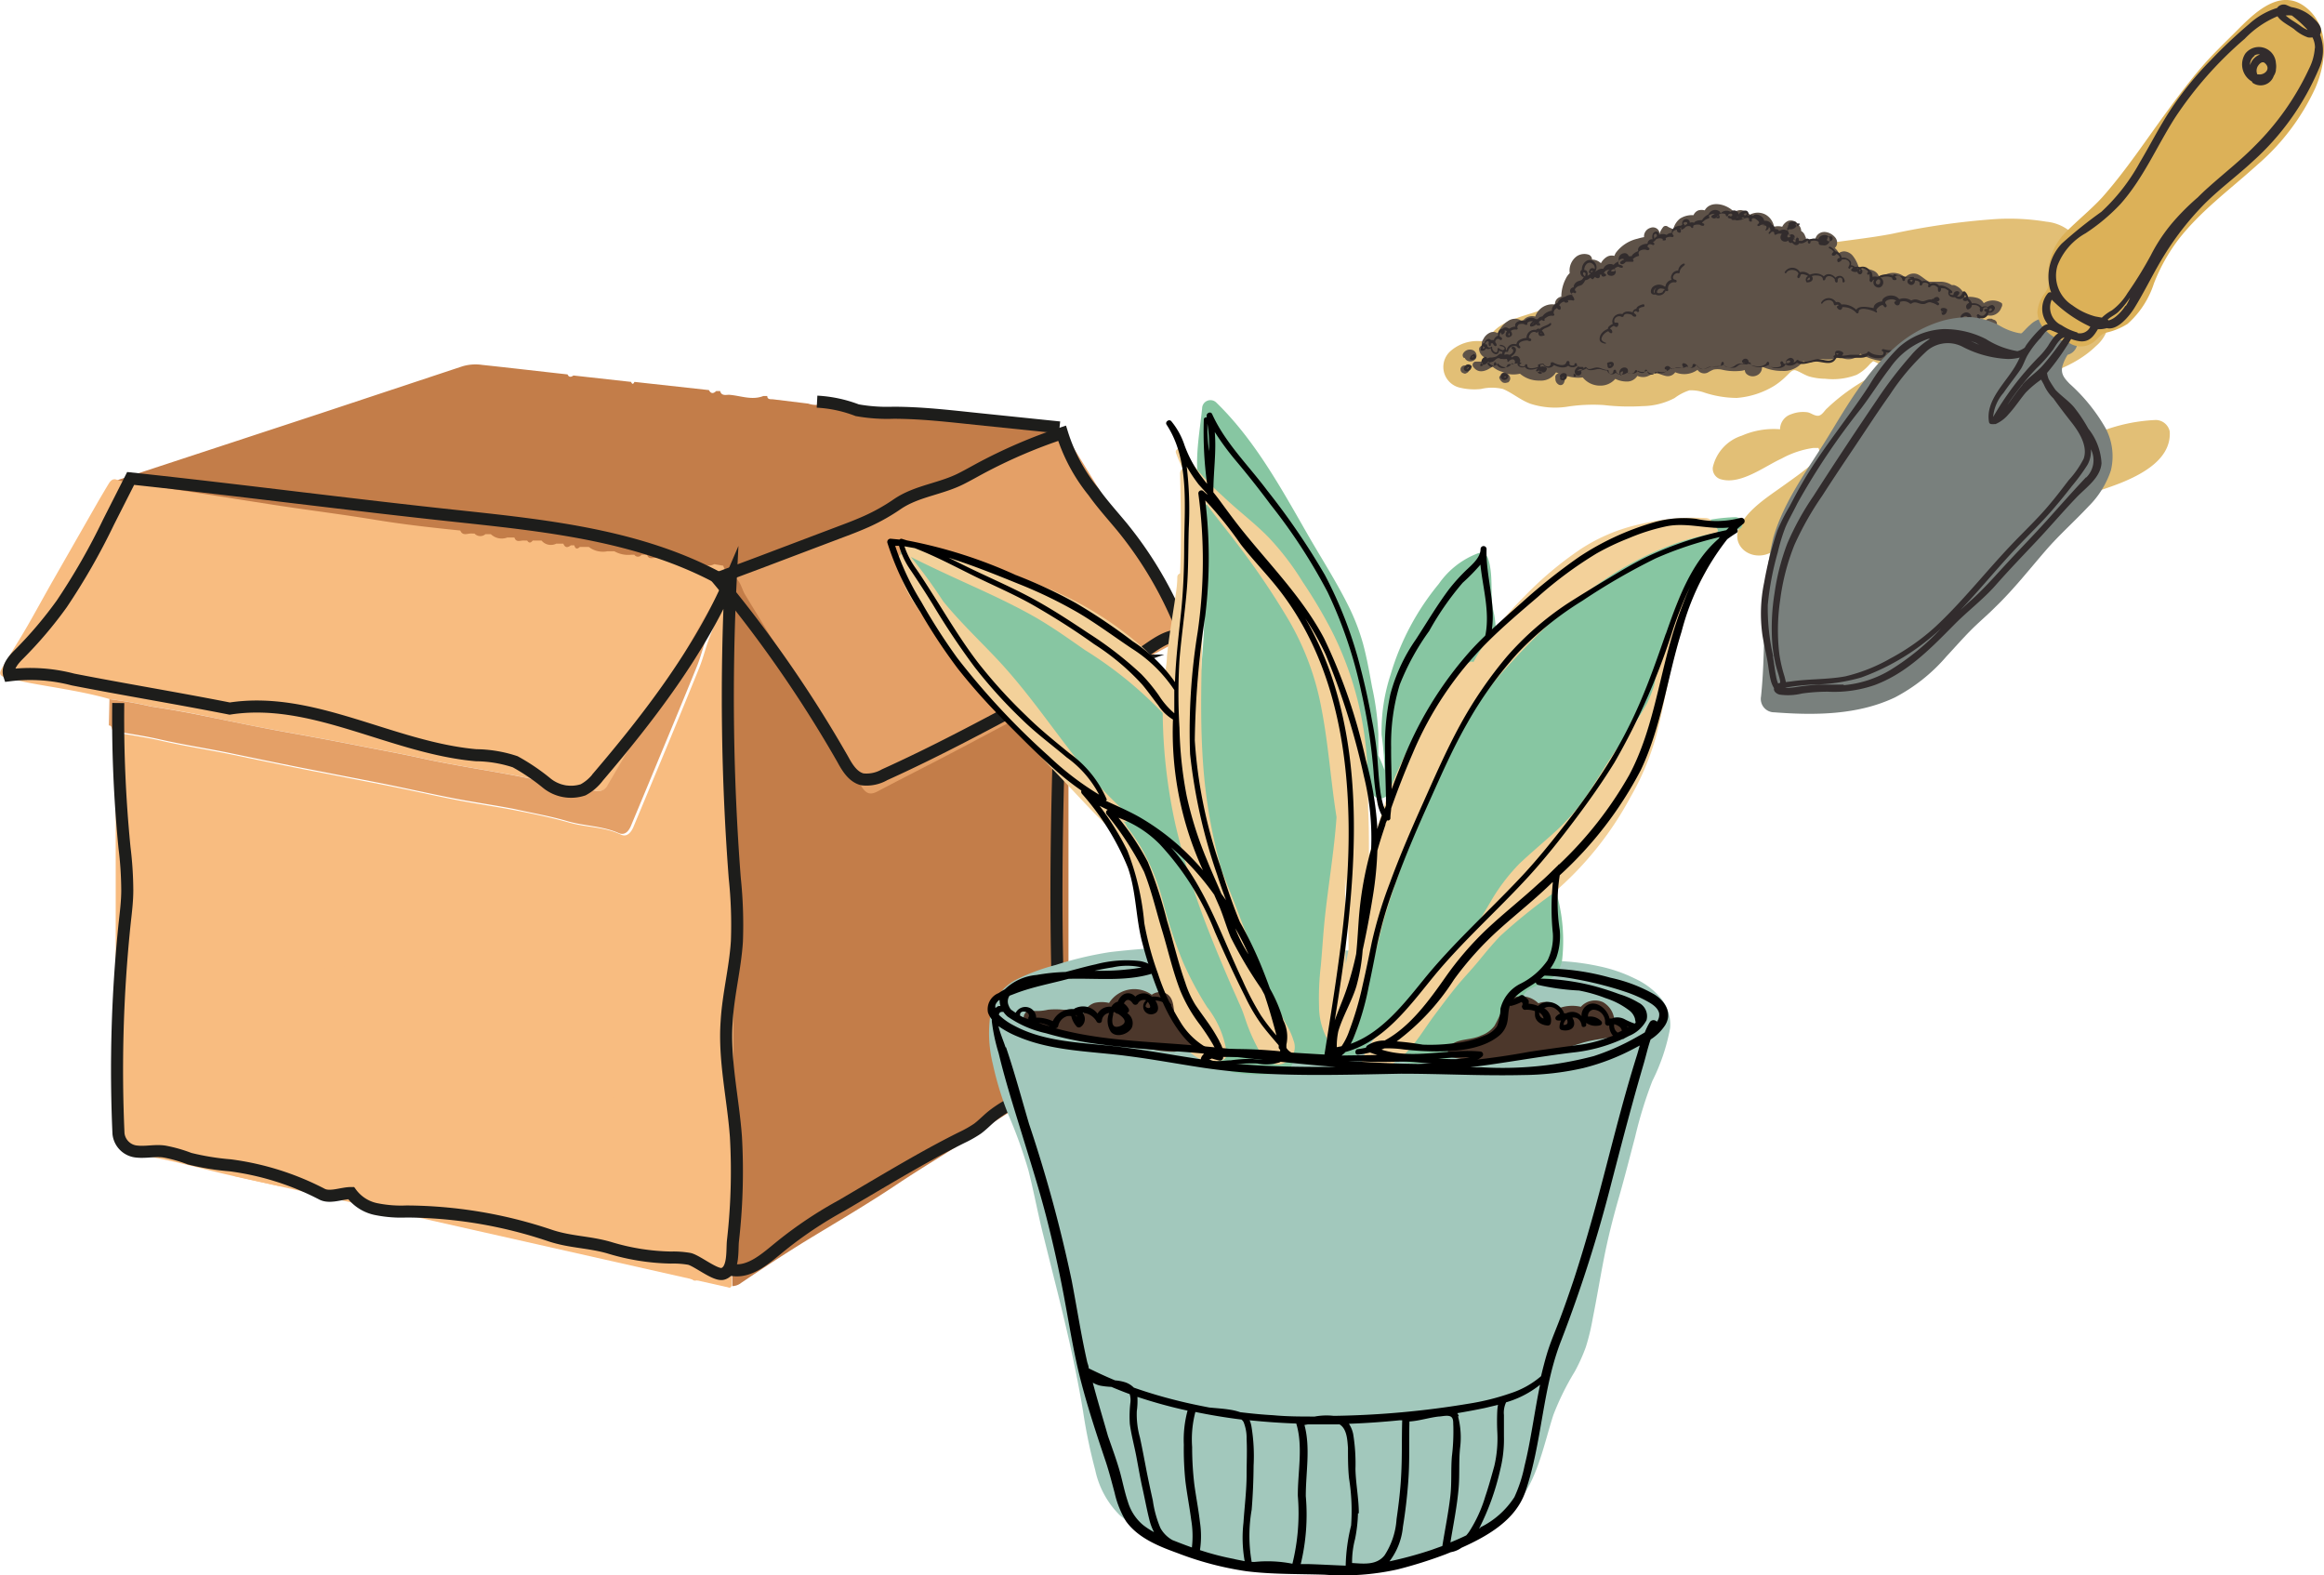 <svg id="Capa_1" data-name="Capa 1" xmlns="http://www.w3.org/2000/svg" viewBox="0 0 192.82 130.67">
  <defs>
    <style>
      .cls-1 {
        fill: none;
        stroke: #1d1d1b;
        stroke-miterlimit: 10;
      }

      .cls-2 {
        fill: #e2bf76;
      }

      .cls-3 {
        fill: #5e5248;
      }

      .cls-4 {
        fill: #322c2d;
      }

      .cls-5 {
        fill: #c37d49;
      }

      .cls-6 {
        fill: #e4a067;
      }

      .cls-7 {
        fill: #f8bc80;
      }

      .cls-8 {
        fill: #79807d;
      }

      .cls-9 {
        fill: #dcb158;
      }

      .cls-10 {
        fill: #a2c8bc;
      }

      .cls-11 {
        fill: #87c6a2;
      }

      .cls-12 {
        fill: #f3d19a;
      }

      .cls-13 {
        fill: #4c372b;
      }
    </style>
  </defs>
  <path class="cls-1" d="M89.45,411.58l6.64-1.53a11.11,11.11,0,0,0,3-1c.55-.31,1-.71,1.56-1,1.76-1.08,3.88-1.32,5.85-1.93s3.8-1.6,5.73-2.32a10,10,0,0,1,6.06-.58" transform="translate(-79.63 -365.68)"/>
  <g>
    <g>
      <path class="cls-2" d="M258.5,400.52a14.22,14.22,0,0,0-4.36.88c-1.55.44-3.13.78-4.71,1.07a74.11,74.11,0,0,1-10,1.07,27.59,27.59,0,0,1-4.36-.12c-.93-.11-1.81-.26-2.1-1.28a1.27,1.27,0,0,1,0-.38c.34-.31.67-.63,1-.93l.15-.06a32.56,32.56,0,0,1,3.79-1.16c2.91-.8,5.86-1.45,8.8-2.15,2.4-.57,5-1.3,6.83-3.08a3.12,3.12,0,0,0,1-3.18,3,3,0,0,0-2.83-1.77,8.69,8.69,0,0,0-1.25,0c1.24-1,2.43-2.45,1.52-3.94a3.66,3.66,0,0,0-2.57-1.42,18.86,18.86,0,0,0-4.31-.21,60.48,60.48,0,0,0-8.46,1.21c-2.07.4-4.16.57-6.22.94-1.9.35-4.25.84-5.45,2.52a1.9,1.9,0,0,0-.4,1.59,14.14,14.14,0,0,0-4-.19c-2.19.32-4.12,1.39-6.37,1.31-2.4-.1-4.6-.6-6.94.24-1.31.47-3.36.85-4.07,2.19a1.21,1.21,0,0,0-.15.41,3.36,3.36,0,0,0-3,.67,1.76,1.76,0,0,0,.72,3.09,5.08,5.08,0,0,0,1.74.11,3.91,3.91,0,0,1,1.83,0c.81.34,1.46.93,2.3,1.23a6.7,6.7,0,0,0,2.95.25,14,14,0,0,1,3.1-.15,18.33,18.33,0,0,0,3.23.09,5.86,5.86,0,0,0,2.66-.67,4.25,4.25,0,0,1,1.23-.64,3.34,3.34,0,0,1,1.25.19,8.75,8.75,0,0,0,2.68.44,7,7,0,0,0,3.1-1,6.1,6.1,0,0,0,1-.8c.29-.27.49-.56.77-.49s.76.4,1.17.52a5.16,5.16,0,0,0,1.3.18,5.5,5.5,0,0,0,2.61-.33,3.71,3.71,0,0,0,1.05-.84,2.39,2.39,0,0,1,.23-.22l.07-.06.06,0c.42.2.81.4,1.22.55-.44.22-.88.44-1.31.67a16.42,16.42,0,0,0-3.66,2.57l-.05.05-.11.1c-.22.22-.42.59-.74.58s-.58-.25-.85-.29a2.66,2.66,0,0,0-1.34.16,1.32,1.32,0,0,0-.93,1.25,6.58,6.58,0,0,0-3.17.53,3.58,3.58,0,0,0-2.41,2.63.92.92,0,0,0,.71,1c1.64.44,3.57-1.08,5-1.73a7.71,7.71,0,0,1,2.63-.88h.35l.08,0a3.66,3.66,0,0,0,.21.55,6.78,6.78,0,0,1-1,1c-.7.57-1.44,1.09-2.18,1.62-1.23.88-2.84,1.9-3.55,3.29-.83,1.61.82,2.92,2.36,2.31,1.78-.7,3-2.59,4.27-3.75a8.89,8.89,0,0,1,1.55-1.14,3,3,0,0,1,2.35-.15,53.75,53.75,0,0,0,5.49,1.07,28.75,28.75,0,0,0,9.21-.13,33.22,33.22,0,0,0,6.35-1.76c1.8-.73,4.23-2,4.08-4.28A1.2,1.2,0,0,0,258.5,400.52ZM231,403.17Z" transform="translate(-79.63 -365.68)"/>
      <g>
        <g>
          <path class="cls-3" d="M245.72,390.83a1.36,1.36,0,0,0-1.5,0,.88.88,0,0,0-.56-.44,2.43,2.43,0,0,0-1-.06,1.32,1.32,0,0,0-.9-1l-.19,0,0,0a1.7,1.7,0,0,0-1-.28l-.51,0-.22,0-.09,0h0l-.05,0c-.37-.17-.65-.49-1-.63a.93.93,0,0,0-1,.27,1.5,1.5,0,0,0-2.13.15.81.81,0,0,0-.54-.72,1.92,1.92,0,0,0-1.14-.1,2.87,2.87,0,0,0-.52-1.1,1,1,0,0,0-.73-.39.85.85,0,0,0-.44.14,1.53,1.53,0,0,0-.34-.42.75.75,0,0,0,.15-.2.67.67,0,0,0-.15-.71c-.33-.38-1-.62-1.43-.18a.77.77,0,0,0-.18.33l-.18,0-.6.06c0-.09,0-.19-.06-.26a.74.74,0,0,0-.34-.45.65.65,0,0,0-.22-.5A.74.74,0,0,0,228,384a1,1,0,0,0-.5.49,1.31,1.31,0,0,0-.68,0,1.44,1.44,0,0,0-.69-1,1.36,1.36,0,0,0-1.31,0,1.18,1.18,0,0,0-.68-.37.8.8,0,0,0-.61.17c-.65-.72-2-1-2.46-.16a1,1,0,0,0-.52,0,.7.7,0,0,0-.41.4,1.86,1.86,0,0,0-1.13.29,1.61,1.61,0,0,0-.55.87,4,4,0,0,1-.43-.19.29.29,0,0,0-.4,0,2.42,2.42,0,0,0-.34.6.55.55,0,0,0,0-.22.56.56,0,0,0-.72-.3.74.74,0,0,0-.53.6.5.5,0,0,0,0,.17,4.27,4.27,0,0,0-.54.13,3.11,3.11,0,0,0-1.82,1.19,2.56,2.56,0,0,0-.11.24.79.79,0,0,0-.64.09,1.36,1.36,0,0,0-.47.51l-.16-.12a1.13,1.13,0,0,0-.58-.18.44.44,0,0,0-.27-.4,1.14,1.14,0,0,0-1,.13,1.47,1.47,0,0,0-.58,1.4,1.5,1.5,0,0,0-.33.46,3.32,3.32,0,0,0-.37,1.49.65.65,0,0,0-.47.35.8.8,0,0,0-.06.3,1.49,1.49,0,0,0-1.63,1,1,1,0,0,0-.79.12,1.06,1.06,0,0,0-.29.31.79.79,0,0,0-.3-.2,1,1,0,0,0-.88.14,2.12,2.12,0,0,0-.83,1h-.05a.68.68,0,0,0-.58-.05,1.11,1.11,0,0,0-.59.56.62.62,0,0,0-.13.38.13.13,0,0,0,0,.06.2.2,0,0,0,0,.11h0a.28.28,0,0,0-.22.3.83.83,0,0,0,.5.68,1.35,1.35,0,0,0-.19.33c-.2,0-.39,0-.62,0a.27.27,0,0,0-.19.41c.44.64,1.09.38,1.61,0a2.06,2.06,0,0,0,1,.48.35.35,0,0,0-.32.21l0,.06a.16.16,0,0,0-.11.2.71.71,0,0,0,.29.37.48.48,0,0,0,.37,0h0l0,0c-.07,0,.05,0,.05,0l0,0a.35.35,0,0,0,.11-.1.39.39,0,0,0,0-.48.38.38,0,0,0-.2-.15h0a2.37,2.37,0,0,0,1.09,0,2.4,2.4,0,0,0,1.62.57,1.47,1.47,0,0,0,1.37-.68l.23.09h0a.31.31,0,0,0-.28.22.3.3,0,0,0,0,.16.09.09,0,0,0,0,.05.53.53,0,0,0,.22.46.31.31,0,0,0,.41,0,.42.42,0,0,0,.09-.14v0a.9.9,0,0,0,.06-.22.52.52,0,0,0-.08-.3l-.1-.1a4.37,4.37,0,0,0,.49.12,3.12,3.12,0,0,0,1.18.08,1.83,1.83,0,0,0,1.44.68,1.62,1.62,0,0,0,1.26-.56,2.12,2.12,0,0,0,.94.22,1,1,0,0,0,.89-.47,1.13,1.13,0,0,0,.77.06c.26-.08.47-.27.76-.27s.59.19.9.23a.74.74,0,0,0,.71-.32,1.88,1.88,0,0,0,1.85-.2.67.67,0,0,0,.86.22,3,3,0,0,1,.47-.24,1.72,1.72,0,0,1,.67,0,4.63,4.63,0,0,0,1.7.09l.23-.05a.43.43,0,0,0,.16.34.77.77,0,0,0,.81.11.72.72,0,0,0,.45-.74,3.9,3.9,0,0,0,1.69.36,2,2,0,0,0,1.74-.81,1,1,0,0,0,.74.06,2.3,2.3,0,0,1,.79-.23,3.77,3.77,0,0,0,.95,0,1.1,1.1,0,0,0,.5-.23,1.31,1.31,0,0,0,1.75-.21,4.6,4.6,0,0,0,1.59.57,1.49,1.49,0,0,0,1-.2,1.06,1.06,0,0,0,.37-.54,2.45,2.45,0,0,0,2.34-.74,1.33,1.33,0,0,0,1.88-.36,1.64,1.64,0,0,0,1.1-.27.77.77,0,0,0,.51.28,1,1,0,0,0,.87-.36.72.72,0,0,0,.13-.86.63.63,0,0,0-.11-.12,1.91,1.91,0,0,1,.53-.53c.23-.11.5,0,.74-.05a1,1,0,0,0,.76-.68A.34.34,0,0,0,245.72,390.83Zm-36.48,6.32Zm.25.19a.25.25,0,0,0,0-.08v.08Zm19.16-12-.11,0,.06,0,.09.07v0Zm-11.38,0h0v0Z" transform="translate(-79.63 -365.68)"/>
          <path class="cls-3" d="M202.08,395.42a.5.5,0,0,0-.33-.72.65.65,0,0,0-.74.33.29.29,0,0,0,.08.34l.07,0a.46.46,0,0,0,.21.23A.54.54,0,0,0,202.08,395.42Z" transform="translate(-79.63 -365.68)"/>
          <path class="cls-3" d="M201.28,396.63Z" transform="translate(-79.63 -365.68)"/>
          <path class="cls-3" d="M201.22,396a.36.36,0,0,0-.34.12.33.33,0,0,0-.07.16s0,.08,0,.08a.31.31,0,0,0,.06.16.28.28,0,0,0,.18.12h0a.21.21,0,0,0,.24,0h0l.11-.06a.28.28,0,0,0,.11-.24A.38.38,0,0,0,201.22,396Zm.12.58,0,0v0Z" transform="translate(-79.63 -365.68)"/>
          <path class="cls-3" d="M204.81,397.46h0Z" transform="translate(-79.63 -365.68)"/>
          <path class="cls-3" d="M245,392.19l-.11-.07-.14,0a.37.37,0,0,0-.39.2.41.41,0,0,0,0,.19.36.36,0,0,0,.13.25l0,0a.34.34,0,0,0,.13.1l.14.05a.57.57,0,0,0,.42-.11.33.33,0,0,0,.08-.45A.35.35,0,0,0,245,392.19Zm.06.06h0l0,0Zm-.1-.06Zm.07,0h0l0,0Z" transform="translate(-79.63 -365.68)"/>
        </g>
        <g>
          <path class="cls-4" d="M202.51,394.76a.35.35,0,0,0,.42-.18.19.19,0,0,0,.09.05.35.35,0,0,0,.3-.07.5.5,0,0,0,.35.49c.22.06.32-.11.34-.29.19.11.47.2.55-.06s-.25-.41-.46-.42a.06.06,0,0,0,0,.11c.12,0,.42.08.36.26s-.38,0-.46-.08a.07.07,0,0,0-.12.06c0,.15,0,.34-.22.26a.45.45,0,0,1-.23-.43.05.05,0,0,0-.09,0,.19.19,0,0,1-.32-.13c0-.09-.12-.12-.18-.07A.36.36,0,0,1,203,394a.11.11,0,0,1,.16.07.35.35,0,0,0,0,.24.08.08,0,0,0,.16,0,.76.76,0,0,0,0-.15s.1,0,.17,0a.48.48,0,0,0,.15.21.1.1,0,0,0,.16-.11.45.45,0,0,0-.11-.19.25.25,0,0,1,.3-.27.38.38,0,0,0,.15.09c.11,0,.15-.12.09-.18a.42.42,0,0,0-.16-.11.3.3,0,0,1,0-.21.22.22,0,0,1,.11-.14.11.11,0,0,0,0,.08.09.09,0,0,0,.15.07c.1-.06.21-.18.12-.3h.11l.11.05a.56.56,0,0,0-.12.3c0,.32.47.23.53,0a.38.38,0,0,0-.11-.31.64.64,0,0,1,.49-.12c.06,0,.13-.08.08-.13s0-.29.18-.33a1.06,1.06,0,0,1,.36,0,.27.27,0,0,0,.2.07.09.09,0,0,0,.05-.16l0,0,.09-.06a.47.47,0,0,1,.32-.08l.09,0c-.13.08-.29.24-.25.38s.42,0,.51-.14v0s0,.06.06.08a.28.28,0,0,0,.26,0,.06.06,0,0,0,0-.07,1,1,0,0,0-.11-.17.39.39,0,0,1,.28-.18.16.16,0,0,0,.17.06.08.08,0,0,0,0-.14l0,0,0,0a1,1,0,0,1,.21-.15.69.69,0,0,1,.52-.12c.1,0,.15-.11.08-.17s0-.3.12-.39l.13-.09a.32.32,0,0,0,.16.14.1.1,0,0,0,.14-.07.23.23,0,0,0-.12-.29.63.63,0,0,1,.41-.31c.09.1.15.11.31.06a.09.09,0,0,0,0-.15l-.06,0a.91.91,0,0,1,.49,0,.09.09,0,0,0,.11-.1.64.64,0,0,0-.16-.29c0-.06-.09-.1-.07-.17a.15.15,0,0,1,.24-.06h0c.09.06.2-.1.1-.17h0c-.2-.13.13-.37.24-.41a1,1,0,0,0,.29-.11,1.12,1.12,0,0,0,.26-.37.74.74,0,0,0,.43-.22.5.5,0,0,0,.13.12.11.11,0,0,0,.11,0,1.15,1.15,0,0,1,.14-.17c.1.06.23.14.34.07a.2.2,0,0,0,.05-.26v0h.16a.14.14,0,0,0,0,.06c.06.14.22.1.33.05a.1.1,0,0,0,0-.17l-.14-.08.07-.11a.46.46,0,0,1,.42-.15.32.32,0,0,0-.21.23c0,.19.17.26.32.26a.36.36,0,0,0,.39-.3.23.23,0,0,0-.15-.24.63.63,0,0,1,.37-.22.45.45,0,0,0,.32.09.09.09,0,0,0,0-.16.64.64,0,0,0-.27-.1.28.28,0,0,1,.07-.41c.09-.07.3-.12.35,0s0,0,0,0a.71.71,0,0,0-.31.19.09.09,0,0,0,0,.12c.14.16.36,0,.45-.13a5.43,5.43,0,0,1,.56,0h0c.1,0,.13-.19,0-.2h0l.12-.11a.92.92,0,0,1,.33-.16.09.09,0,0,0,.08-.13c-.17-.35.41-.5.68-.37l.06,0h0c.08,0,.18-.07.12-.15a.53.53,0,0,0-.14-.12.17.17,0,0,1,.05-.16c.11-.11.26-.05.37,0s.19-.09.11-.16l-.09-.09h0a.37.37,0,0,0,.24-.2.59.59,0,0,1,.57-.05.05.05,0,0,1,0,0s0,.11,0,.12a.45.45,0,0,0,.16,0,.09.09,0,0,0,.09-.14l0-.05a.67.67,0,0,1,.54-.08c.12,0,.16-.13.07-.19s-.05-.28.1-.36a.81.81,0,0,1,.22-.07c0,.1,0,.19.18.25a.11.11,0,0,0,.15-.08.34.34,0,0,0-.07-.28l.13-.08h0l-.05.07c0,.06,0,.13.1.11a.84.84,0,0,0,.31-.24c.17-.07.38-.08.45.08a.09.09,0,0,0,.16-.06c-.06-.18.3-.21.54-.18a.39.39,0,0,0,.28.09.1.1,0,0,0,.06-.17l-.16-.08a.66.66,0,0,1,.15-.14.88.88,0,0,1,.4-.22.12.12,0,0,0,0-.21.43.43,0,0,1,.28-.15.28.28,0,0,1,.23,0l0,0a.63.63,0,0,0-.26.16.09.09,0,0,0,0,.11c.17.14.32.1.4,0s0,0,0,.07a.07.07,0,0,0,.06,0,.29.29,0,0,0,.16,0,.08.08,0,0,0,.05-.07.34.34,0,0,0-.07-.22h0a.4.4,0,0,1,.23-.1c.12,0,.35,0,.35.14s.19.1.19,0,.26-.19.33-.08-.08.23-.19.15-.23.08-.13.15a.33.33,0,0,0,.25.06c0,.09.09.14.23.12l.13,0c.1.08.28,0,.4,0s.56-.3.72-.12a.41.41,0,0,0,0,.16.09.09,0,0,0,.08.08.17.17,0,0,0,.14,0,.1.1,0,0,0,0-.1l0-.08c.07-.12.21-.11.36,0s.36.25.18.38,0,.23.11.16a.41.41,0,0,1,.46-.05h0a.46.46,0,0,0-.23.05s0,0,0,0a.57.57,0,0,1,.29,0c.09.08.07.17,0,.29s0,.11.06.08a.29.29,0,0,0,.19-.27l0,0a.33.33,0,0,1,.12.32.42.42,0,0,0-.14.18.06.06,0,0,0,.08.07.71.71,0,0,0,.12-.13c.12-.08.29-.08.27.12a.09.09,0,0,0,.13.08.6.6,0,0,1,.5-.06.37.37,0,0,0,0,.54.43.43,0,0,0,.54,0,.21.21,0,0,0,.31.18.8.8,0,0,0,.17.15.28.28,0,0,0,.42-.11.54.54,0,0,0,.31,0,1.22,1.22,0,0,0,.28-.14s.12-.08.16-.08a.06.06,0,0,1,0,0,.17.17,0,0,0,0,.22.1.1,0,0,0,.18-.06.28.28,0,0,0,0-.09l0,0a.75.75,0,0,1,.29-.06.71.71,0,0,1,.39.1c0,.15,0,.27.24.28a.14.14,0,0,0,.09,0,.47.47,0,0,0,.51-.18.42.42,0,0,0-.15-.63.58.58,0,0,0-.68.22.09.09,0,0,0,0,.11,1,1,0,0,0-.5-.06.79.79,0,0,0-.29.09c-.05-.09-.15-.13-.3-.07a2.54,2.54,0,0,0-.28.16.55.55,0,0,1-.17,0,.47.47,0,0,1-.12,0,.51.51,0,0,0,0-.13.11.11,0,0,0-.21-.06.27.27,0,0,0-.05.23c0,.06-.08.1-.16,0l-.07-.07c.14-.13.22-.33.08-.45a.27.27,0,0,0-.41.08.57.57,0,0,0-.11-.46l.14-.11a.58.58,0,0,0,.53-.16.3.3,0,0,0,0-.44.53.53,0,0,0-.54.08.1.1,0,0,0,0,.17s-.07,0-.09.06a.22.22,0,0,0,0,.1.23.23,0,0,1-.25.13H228c-.13,0-.11.18,0,.22h.08l-.09,0a.66.66,0,0,0-.75,0,.25.25,0,0,0-.24-.16h-.09a.45.45,0,0,0-.28-.37.32.32,0,0,0-.12-.17A.62.62,0,0,0,226,384c0-.35-.68-.72-.92-.41a.32.32,0,0,0-.26-.07.86.86,0,0,0-.21.07.25.25,0,0,0-.18-.44c-.25,0-.64.27-.62.55l-.09,0h0a.28.28,0,0,0,.11-.39.39.39,0,0,0-.61-.05.65.65,0,0,0-.83.12h0a.42.42,0,0,0-.1-.17.6.6,0,0,0-.9.25s0,0,0,0a1.29,1.29,0,0,0-.48.38l-.06.1c-.26,0-.57.05-.66.22a.51.51,0,0,0-.37,0,.23.23,0,0,0-.11-.25.33.33,0,0,0-.49.39.47.47,0,0,0-.13.11c-.33-.05-.87.27-.73.59a.64.64,0,0,0-.45.17.7.7,0,0,0-.63,0,.26.26,0,0,0-.18-.28.32.32,0,0,0-.35.24.62.62,0,0,0,0,.4.36.36,0,0,0-.33.12.33.33,0,0,0-.09.25c-.39,0-.88.22-.78.61a1.21,1.21,0,0,0-.48.31.41.41,0,0,0-.06.11h-.25a.34.34,0,0,0-.41-.24.49.49,0,0,0-.39.66,1.15,1.15,0,0,0-.45.3.61.61,0,0,0-.8.23l-.06.1a.64.64,0,0,0-.48.12,1,1,0,0,0-.22.15l0,0a.62.62,0,0,0,0-.79c-.45-.52-1.11,0-1.07.6h0c-.23.11-.13.46.07.59l.09,0a.86.86,0,0,1-.15.22c-.12.11-.31.1-.44.2a.53.53,0,0,0-.26.44.35.35,0,0,0-.26.17.29.29,0,0,0,0,.27,1.12,1.12,0,0,0,.18.2.82.82,0,0,0-.62.15.78.78,0,0,0-.62.49,1.18,1.18,0,0,0-.19.11.6.6,0,0,0-.29.55,1.24,1.24,0,0,0-.66.32,1.12,1.12,0,0,0-.13.16.52.52,0,0,0-.39.23.42.42,0,0,0-.15,0,.67.67,0,0,0-.56-.1.77.77,0,0,0-.35.22c-.38-.08-.93.13-.79.49a1,1,0,0,0-.51.18l-.16-.08a.33.33,0,0,0-.4.09.36.36,0,0,0-.2.06.43.43,0,0,0-.15.5.55.55,0,0,0-.37.37h-.14l-.1,0a.24.24,0,0,0-.22-.09.43.43,0,0,0-.32.36.1.1,0,0,0,0,0,.09.09,0,0,0-.1,0,.54.54,0,0,0-.18.44A.12.12,0,0,0,202.51,394.76Zm29-9.48a.18.18,0,0,1,.14.29.29.29,0,0,1-.39.09l-.06-.08v0a.73.73,0,0,1,.05-.12.08.08,0,0,0,0-.07A.38.38,0,0,1,231.5,385.28Zm-2.87-1c.08-.05.44-.14.26.07a.3.3,0,0,1-.17.1h-.09a.09.09,0,0,1,0-.05.12.12,0,0,0-.07-.11Zm-.68,1.08c-.08-.07,0-.18.05-.25a1.41,1.41,0,0,1,.18.17.1.1,0,0,0,0,0A.18.18,0,0,1,228,385.37Zm.76-.05s0,0,0,0,.05.07,0,.12l0,0A.19.19,0,0,1,228.71,385.32Zm-.14.26c-.11,0-.11-.12-.11-.2l0-.08v0A.61.61,0,0,0,228.57,385.58Zm-.42-.77Zm-3.89-1a.44.44,0,0,1-.16,0l.11-.09a.41.41,0,0,0,.16,0Zm.28-.33a.42.42,0,0,1-.14.09h-.05v0c0-.06,0-.1-.08-.11C224.36,383.39,224.61,383.3,224.54,383.46Zm-2.4.18a.11.11,0,0,1-.07,0,.33.33,0,0,1,.13-.07S222.18,383.64,222.14,383.64Zm-2.53.61,0,0a.63.63,0,0,0-.23.16.08.08,0,0,0,0-.11C219.1,384.1,219.72,384,219.61,384.25Zm-2.59.83c.07,0,.08.14.07.2v0a.7.7,0,0,0-.22.2h0a.37.37,0,0,1,0-.14C216.81,385.26,216.87,385.05,217,385.08Zm-3.38,3c0,.09-.15.11-.23.11-.28,0,0-.18.12-.2l.05,0S213.66,388,213.64,388.05Zm-1.91.15a.2.2,0,0,1-.13,0c0-.05,0-.09.1-.09a.11.11,0,0,1,.08,0Zm0-.68a.4.4,0,0,1,.2.43v0c-.21-.15-.42-.05-.47.22a.08.08,0,0,0,0,.09l.13.07a.91.91,0,0,1-.26.19c.05-.23,0-.48-.26-.48C211.05,387.76,211.34,387.33,211.7,387.52Zm-.59.77c.09,0,0,.18,0,.28a.32.32,0,0,1-.13-.11C210.92,388.36,211,388.21,211.11,388.29Zm-4.3,4.24-.07,0a.46.46,0,0,1,.17-.17S206.88,392.48,206.81,392.53Zm.45,0h-.06a.17.17,0,0,0,0-.05A.1.1,0,0,1,207.26,392.51Zm-.15-.13v0h0Zm-2.25,1.05s-.11,0-.12,0a.32.32,0,0,0,0-.09.35.35,0,0,1,.07-.12.22.22,0,0,1,0,.08C204.91,393.39,204.91,393.4,204.86,393.43Zm-2.16.95a.14.14,0,0,1,.08.05.18.18,0,0,1-.15.13A.56.56,0,0,1,202.7,394.38Z" transform="translate(-79.63 -365.68)"/>
          <path class="cls-4" d="M244.84,391a.52.52,0,0,0-.27.15.55.55,0,0,0-.5,0,.9.9,0,0,0-.58-.31,1.11,1.11,0,0,0-.26,0,.79.79,0,0,0-.29-.4.85.85,0,0,0-.3-.59c-.06,0-.18,0-.18.07s-.15.45-.42.35l-.06,0a.54.54,0,0,0,.22-.29s0-.09-.06-.11a.29.29,0,0,0-.43.28c-.15,0-.3,0-.31-.15h.09a.1.1,0,0,0,.1-.16c-.17-.22-.78-.58-1.06-.45a.74.74,0,0,0-.2-.16.58.58,0,0,0-.54,0,.6.6,0,0,0-.69-.21.85.85,0,0,0-.64-.26.41.41,0,0,0-.07-.11,3.71,3.71,0,0,1-1.58-.23.4.4,0,0,0-.13.13,1.35,1.35,0,0,0-1.26.1.78.78,0,0,0-.43,0,.93.93,0,0,0-.06-.34c0-.09-.09-.13-.15-.13a.41.41,0,0,0-.13-.19.69.69,0,0,0-.67-.16l-.08,0a.64.64,0,0,0-.36,0,.57.57,0,0,0-.35-.15.45.45,0,0,0,0-.3.77.77,0,0,0-.48-.32,1,1,0,0,0-.28,0,.66.66,0,0,0-.54-.54.94.94,0,0,0-.44-.38c-.09,0-.14.13,0,.16a.64.64,0,0,1,.25.18l.07.09a.42.42,0,0,0-.15.17.11.11,0,0,0,.11.15c.15,0,.22-.07.25-.15a.42.42,0,0,1,.3.34c-.17,0-.28.13-.17.33a.1.1,0,0,0,.11,0,.39.39,0,0,0,.24-.21l.3,0c.29.1.42.31.27.56a.9.9,0,0,1-.05.09c0,.09.09.18.16.09l0-.06a.17.17,0,0,1,.24,0,.8.8,0,0,0-.13.13.09.09,0,0,0,0,.14.58.58,0,0,0,.48.07h0a.25.25,0,0,0,.08.16c.21.17.41-.08.32-.29a.27.27,0,0,0-.09-.12h0a.48.48,0,0,1,.43.1c.06,0,.16.12.15.18a.39.39,0,0,0-.08.1c0,.08.07.16.14.11a.15.15,0,0,0,.06-.05.59.59,0,0,1,0,.14.82.82,0,0,1,0,.35c0,.15.17.26.23.11a.26.26,0,0,1,.18-.14.4.4,0,0,0,.13.6c.42.26.79-.3.5-.65a.94.94,0,0,0-.1-.1,1.11,1.11,0,0,1,.94,0c0,.12.06.22.27.19a.09.09,0,0,0,.07-.15.34.34,0,0,0-.12-.12l0,0a.34.34,0,0,1,.23-.1.45.45,0,0,1,.41.38c0,.1.19.08.2,0,0-.28.34-.29.51-.15l-.09,0a.26.26,0,0,0-.08.48.29.29,0,0,0,.43-.06.36.36,0,0,0,.06-.24c.2,0,.42.09.39.23l0,.09a.1.1,0,0,0,.17.07.4.4,0,0,0,.08-.16c.17-.14.6,0,.46.2h0v0c-.06.09.09.18.16.1a.34.34,0,0,1,.46-.08.7.7,0,0,1,.2.16.57.57,0,0,0,0,.23.1.1,0,0,0,.18.06.28.28,0,0,0,.06-.24c.07-.06.21,0,.33,0l.3.18a.09.09,0,0,0,0,.06c-.09.27.1.46.36.49h.18s0,0,0,0a.52.52,0,0,0,.57.11.47.47,0,0,0,.26-.29.52.52,0,0,1,.06.16l0,0a.31.31,0,0,0-.2.11.11.11,0,0,0,0,.17.27.27,0,0,0,.33,0,.51.51,0,0,1,.15.22.3.3,0,0,0-.21.45.11.11,0,0,0,.14.07.41.41,0,0,0,.3-.36l.22,0c.17,0,.4.11.45.26a.43.43,0,0,0,0,.24.11.11,0,0,0,.21,0,.6.6,0,0,0,.06-.24.2.2,0,0,1,.16-.06.37.37,0,0,1,.18,0,.29.29,0,0,0,0,.13h0a.26.26,0,0,0-.16,0,.1.1,0,0,0-.06.18l.14.08a.58.58,0,0,1-.13.2.33.33,0,0,1-.49,0c-.09-.08-.23.05-.16.15a.26.26,0,0,1-.12.4c-.08,0-.29.07-.35,0a0,0,0,0,1,0,0s0-.07,0-.1a1.6,1.6,0,0,0,0-.31.43.43,0,0,0-.58-.28c-.17.07-.37.26-.31.46s.42.19.64.13a.47.47,0,0,1,0,.17,1.07,1.07,0,0,0-.35.14.12.12,0,0,0,0,.18c.17.14.39.17.52,0a.47.47,0,0,0,.05-.1.5.5,0,0,0,.13,0c.14.08.15.23.16.38a1.78,1.78,0,0,1,0,.46c0,.14-.11.18-.26.16a.89.89,0,0,1-.3-.12.14.14,0,0,0-.17-.19c0-.06,0-.13.09-.19a.72.72,0,0,1,.31-.11c.14,0,.18.05.13.18s.14.15.18,0c.1-.33-.17-.45-.45-.38s-.58.26-.46.57a1.45,1.45,0,0,1-.3,0,.87.87,0,0,0-.36,0c-.3.05-.57.19-.87,0-.12-.06-.23.09-.16.2.18.3-.72.43-.76.16a.2.2,0,0,0,0-.07.11.11,0,0,0-.22,0,.71.71,0,0,0,0,.14c-.09.27-.68.21-.9.08h0a.11.11,0,0,0-.21,0V394s0,0,0,.06a.27.27,0,0,1-.08.07.67.67,0,0,1-.14.09A.51.51,0,0,0,238,394a.12.12,0,0,0-.14.09.38.38,0,0,0,.07.34h-.09c-.11,0-.15.18,0,.21l.11,0,0,0s-.08,0-.11,0l-.2,0a1.36,1.36,0,0,0-.45,0,2.3,2.3,0,0,1-1.3,0c-.11,0-.19.13-.08.17s.14.24,0,.32a.77.77,0,0,1-.37,0,1.24,1.24,0,0,1-.71-.26c-.06-.07-.16,0-.18.07s-.47.17-.62.17-.52,0-.78,0a5.35,5.35,0,0,1-.7.08l.09-.13a.11.11,0,0,0,0-.14c-.15-.16-.69-.28-.65.09a.57.57,0,0,0,0,.14h0c-.13,0-.19.16-.07.21l0,0c-.27.41-.88.14-1.3.11s-1.17.44-1.67.1a.11.11,0,0,0-.16,0,.48.48,0,0,1-.26.19c.12-.17,0-.35-.19-.39s-.57.24-.38.47a.34.34,0,0,1-.24,0,.37.37,0,0,0-.07-.14.11.11,0,0,0-.2.07.36.36,0,0,0,.06.19c0,.17-.34.2-.5.19s-.55,0-.54-.2a.31.31,0,0,0,.05-.1c0-.11-.1-.23-.18-.12a.38.38,0,0,0-.08.13,1,1,0,0,1-.71.21,1.63,1.63,0,0,1-.43-.08c-.08,0-.16-.06-.13-.12s-.1-.2-.18-.11l0,0a.25.25,0,0,0,0-.08.26.26,0,0,0-.2-.24.3.3,0,0,0-.33.17.11.11,0,0,0,0,.11l.12.12h0c-.11,0-.22,0-.32,0a.84.84,0,0,0-.43.19.64.64,0,0,1-.52.11c-.18,0-.38-.09-.38-.31s-.2-.13-.21,0c0,.4-.63.22-.9.26s-.59.34-.87.16-.24-.33-.48-.38a.11.11,0,0,0-.13.11c0,.22-.22.24-.41.16h0a.14.14,0,0,0,0-.14.48.48,0,0,0-.31-.19.12.12,0,0,0-.14.12.49.49,0,0,0,.1.22,1.14,1.14,0,0,1-.41.07h-.29a.8.8,0,0,0-.2.07c-.07,0-.07,0-.12,0s0-.05,0-.07a.58.58,0,0,0-.12-.1.25.25,0,0,0-.36,0,.12.12,0,0,0,0,.2s.13,0,.12.1-.14.12-.19.15a.67.67,0,0,1-.6,0,.12.12,0,0,0-.18,0c-.11.31-.66.19-.65-.13v0c0-.11-.19-.13-.2,0v0h0c0,.29-.5.19-.63,0a.11.11,0,0,0-.19,0c-.06.27-.38.25-.61.19v0c.09-.24,0-.5-.32-.46a.42.42,0,0,0-.29.18c-.06.09-.12.27,0,.36l0,0c-.17,0-.33-.07-.34-.24s-.22-.15-.23,0c0,.29-.39.32-.39,0a.1.1,0,0,0-.11-.1c-.33,0-.59-.23-.92-.2s-.63.26-.79,0a.12.12,0,0,0-.18,0,.74.74,0,0,1-.61.26h0a.86.86,0,0,1,.23-.13.52.52,0,0,0,.21,0,.09.09,0,0,0,0-.18l-.17,0a.33.33,0,0,1-.3-.16.29.29,0,0,0,0-.09c0-.09-.22-.07-.19,0v0h0c.07.17-.41.19-.42,0a.29.29,0,0,0,0-.09.13.13,0,0,0-.26-.05c-.14.44-.85.16-1.12,0-.08,0-.2,0-.18.12,0,.35-.5.26-.6,0a.08.08,0,0,0-.07,0,1,1,0,0,0-.37.08.05.05,0,0,0,0,.08l0,.1c-.22.1-.95.26-.9-.15a.1.1,0,0,0-.19,0c0,.14-.2.13-.31.1s-.24-.1-.07-.19,0-.13-.06-.1h0a.33.33,0,0,0,0-.32c-.12-.32-.44-.28-.66-.11l-.05-.1a.83.83,0,0,0,.3-.26c.15-.21.15-.48-.14-.55-.12,0-.18.16-.07.2s.1.22,0,.33a.78.78,0,0,1-.24.16.48.48,0,0,0-.4,0h0a.31.31,0,0,1,.06-.25l.05,0s.11,0,.08-.06,0-.11-.11-.15a.1.1,0,0,0-.09,0,.4.4,0,0,0-.18.38.32.32,0,0,0-.19,0c-.11.05-.19.15-.3.21a1.25,1.25,0,0,1-.51.09.58.58,0,0,0-.26.09c0-.1-.09-.17-.21-.13a.48.48,0,0,0-.26.37.22.22,0,0,0,.25.26.64.64,0,0,0,.33-.28.59.59,0,0,0,.38.36.35.35,0,0,0,.4-.2c.28.38.94.5,1.16,0a.94.94,0,0,0,.5,0c-.06.1,0,.22.16.3a.52.52,0,0,0,.44,0c.14.33.73.25,1.06.11h0a1,1,0,0,0-.13.16.07.07,0,0,0,.08.11.34.34,0,0,0,.14-.09.41.41,0,0,0,.25.17c.22.06.36-.08.41-.28a.06.06,0,0,0,0-.07.5.5,0,0,0-.54-.1.94.94,0,0,0,0-.16.86.86,0,0,1,.23-.05.53.53,0,0,0,.9.05c.36.19.9.31,1.18.06a.59.59,0,0,0,.73,0l.1.07c-.23.16-.4.42-.2.65a.28.28,0,0,0,.41,0,.23.23,0,0,0,0-.31,1.37,1.37,0,0,0,.47-.19c.19.23.51.14.78.09a.82.82,0,0,1,.49,0,1.56,1.56,0,0,0,.46.09.41.41,0,0,0,.7.18.78.78,0,0,0,.95,0,1.05,1.05,0,0,0,.33.06.54.54,0,0,0,.57-.23.7.7,0,0,0,.75,0,.59.59,0,0,0,.92.07.94.94,0,0,0,.86-.11.45.45,0,0,0,.18-.22.29.29,0,0,0,.2.11c.09,0,.13-.06.21-.09s.42,0,.61,0a.67.67,0,0,0,.31-.1c.28.17.7.15.79-.16a2.18,2.18,0,0,1,.21.22.62.62,0,0,0,.34.15c.31,0,.56-.22.86-.23s.67,0,.87-.14a.73.73,0,0,0,.5.23.91.91,0,0,0,.46,0c.15-.06.25-.19.4-.25s.38,0,.57,0l.09-.05a.29.29,0,0,0,.16,0c.1.18.46.25.63.27a1.51,1.51,0,0,0,.88-.16,1,1,0,0,0,.7.25.92.92,0,0,0,.62-.15.36.36,0,0,0,.12-.16A1.09,1.09,0,0,0,228,396a.86.86,0,0,0,.72-.23c.58.31,1.19-.17,1.8-.08s1.18.29,1.47-.33l.1,0a1.66,1.66,0,0,0,.66,0,2.72,2.72,0,0,1,.49,0l.61,0c.25,0,.59,0,.76-.21a1.51,1.51,0,0,0,1.09.22.53.53,0,0,0,.4-.32.23.23,0,0,0,0-.14,2.22,2.22,0,0,0,.63,0l.51-.07a1.39,1.39,0,0,1,.41,0c.19,0,.41,0,.5-.18a.2.2,0,0,0,0-.07.34.34,0,0,0,.22-.15,1,1,0,0,0,.47-.3,1.51,1.51,0,0,0,.6.08.72.72,0,0,0,.46-.2c.31.24,1.11.13,1.16-.28a.86.86,0,0,0,.28,0c.19,0,.36-.1.54-.11s.53.12.76,0a.78.78,0,0,0,.79.15c.28-.16.24-.72.19-1a.69.69,0,0,0-.09-.23.53.53,0,0,0,.38-.47.58.58,0,0,0,.61-.23.67.67,0,0,0,.1-.23.47.47,0,0,0,.53-.4C245.15,391.15,245,390.92,244.84,391Zm-11.32-3h-.08l.05,0Zm.23,0-.05-.07.08,0Zm.22.14c0,.09-.08,0-.07,0a.22.22,0,0,1,0-.08Q234,388.06,234,388.12Zm1.65,1a.18.18,0,0,1-.35,0,.24.24,0,0,1,.09-.21l.06-.06C235.56,388.82,235.67,388.93,235.62,389.08Zm2.69-.23c0,.1-.07.18-.16.1s-.05-.05-.05-.07.08-.05.11-.05h.1ZM202.44,396c0-.08.05-.17.1-.22s.1,0,.1.1,0,.07.06.07S202.48,396.15,202.44,396Zm2.37-.1a.13.13,0,0,0-.12.06c-.16.47-.81.25-.92-.14a.09.09,0,0,0-.18,0c0,.16-.11.35-.3.28a.5.5,0,0,1-.27-.3,3,3,0,0,0,.49-.13c.22-.12.34-.4.62-.22a.09.09,0,0,0,.11,0,.05.05,0,0,0,0,0,.81.81,0,0,0,.38,0,.21.21,0,0,1,.08.19c0,.06.09.08.13,0s.41-.3.49,0S205,395.9,204.81,395.88Zm2.79.66c-.08.22-.29.14-.4,0A.39.39,0,0,1,207.6,396.54Zm2.73.36c-.14.05-.17-.14-.12-.23a.41.41,0,0,1,0-.09.08.08,0,0,0,0,.09C210.36,396.72,210.48,396.85,210.33,396.9Zm3.87-.16a.35.35,0,0,1-.14.06l0-.06a.11.11,0,0,0,0-.15c.05-.07.16-.14.21-.12S214.27,396.7,214.2,396.74Zm10.16-.95v0l-.07-.06S224.36,395.73,224.36,395.79Zm3.57,0c-.28-.18.22-.3.23-.17a.1.1,0,0,1,0,.07.88.88,0,0,1-.18.1Zm4.24-.78a.39.39,0,0,1-.1.08s-.11-.1-.1-.12S232.1,395,232.17,395Zm6-.76a.09.09,0,0,1-.1-.06A.17.17,0,0,1,238.17,394.28ZM242.5,392a.24.24,0,0,1,.43.07h0C242.82,392.06,242.27,392.22,242.5,392Zm2.15-.45,0,0a.2.2,0,0,0,0-.18.25.25,0,0,1,.17-.12C245,391.36,244.84,391.5,244.65,391.51Z" transform="translate(-79.63 -365.68)"/>
          <path class="cls-4" d="M208.33,392.6c0-.06,0-.17-.1-.11-.26.22-.63.24-.84.48a.25.25,0,0,0-.32.08.67.67,0,0,0-.79.66,1.41,1.41,0,0,0-.59.18.5.5,0,0,0-.25.35.66.66,0,0,0-.39,0,.62.62,0,0,0-.42.57c0,.09.13.07.13,0a.53.53,0,0,1,.72-.39.4.4,0,0,0,.13.13c.08.06.22,0,.14-.13l-.05-.05c-.23-.28.37-.48.7-.44a.25.25,0,0,0,.16.05.11.11,0,0,0,.07-.2l-.13-.05c-.05-.08,0-.22.07-.3a.38.38,0,0,1,.5-.18.09.09,0,0,0,.13,0,.12.12,0,0,1,.09-.07s0,0,0,0a.3.3,0,0,0,.06.34c.13.09.29,0,.41,0a.1.1,0,0,0,0-.12.64.64,0,0,0-.21-.29l.05-.05C207.83,392.83,208.16,392.86,208.33,392.6Zm-.86.69v0l.08.09C207.5,393.37,207.46,393.37,207.47,393.29Z" transform="translate(-79.63 -365.68)"/>
          <path class="cls-4" d="M213.13,396.22a.32.32,0,0,0,.31-.14.23.23,0,0,0,.05-.3c-.11-.15-.36-.06-.49,0a.1.1,0,0,0,0,.15C213,396.06,213,396.18,213.13,396.22Zm.18-.29,0,0c-.09.12-.13.08-.15,0Z" transform="translate(-79.63 -365.68)"/>
          <path class="cls-4" d="M215.72,391.21a.66.66,0,0,1,.25-.07c.14,0,.12-.24,0-.22s-.57.16-.57.38a.33.33,0,0,0-.31.29c-.31-.11-.7-.11-.85.15a.66.66,0,0,0-.84.63.37.37,0,0,0,.05.17,1.48,1.48,0,0,0-.32.21.32.32,0,0,0-.1.22,1.14,1.14,0,0,0-.47.31.76.76,0,0,0-.21.55c0,.24.27.33.48.36.06,0,.07-.07,0-.09s-.33-.13-.33-.31a.72.72,0,0,1,.18-.36,1.15,1.15,0,0,1,.39-.28.47.47,0,0,0,.18.16.1.1,0,0,0,.15-.1.27.27,0,0,0-.18-.25c0-.06.08-.12.17-.18l.14-.08a.42.42,0,0,0,.14.09c.18.06.24-.12.24-.26a.09.09,0,0,0-.09-.08.85.85,0,0,0-.22,0v0a.34.34,0,0,1,0-.31.43.43,0,0,1,.59-.17c.06,0,.14,0,.15-.08.07-.25.45-.19.7-.08a.25.25,0,0,0,.26.14.09.09,0,0,0,.07-.15.61.61,0,0,0-.17-.14s0,0,0-.07a.15.15,0,0,1,.25-.06.1.1,0,0,0,.15-.14C215.58,391.3,215.61,391.26,215.72,391.21Z" transform="translate(-79.63 -365.68)"/>
          <path class="cls-4" d="M219.39,387.68a.08.08,0,0,0-.09-.13.69.69,0,0,0-.43.58.56.56,0,0,0-.55.37.41.41,0,0,0,0,.39.65.65,0,0,0-.51.56l-.07,0a.77.77,0,0,0-.84-.06.52.52,0,0,0-.3.47c0,.22.2.29.39.25a.46.46,0,0,0,.26.07.58.58,0,0,0,.58-.4c.06.09.23.06.21-.06a.49.49,0,0,1,.59-.61.11.11,0,0,0,0-.22c-.42-.08-.08-.63.26-.54a.1.1,0,0,0,.11-.1C219,388,219.21,387.83,219.39,387.68ZM216.92,390c-.12-.06-.1-.22,0-.33a.28.28,0,0,1,.14-.1h0A.4.4,0,0,0,216.92,390Zm.68-.11c-.11.12-.6.2-.47-.07s.31-.21.51-.18S217.7,389.73,217.6,389.84Z" transform="translate(-79.63 -365.68)"/>
          <path class="cls-4" d="M232.15,388.58a.43.43,0,0,0-.23.14.83.83,0,0,0-.42-.28.54.54,0,0,0-.55.17,1,1,0,0,0-.89-.22,1,1,0,0,0-.27.08l-.11-.08a.81.81,0,0,0-.71-.13.73.73,0,0,0-1.27,0,.08.08,0,0,0,.14.06c.19-.4,1-.27,1,.09a.61.61,0,0,0-.09.23c0,.09.11.16.17.08a.6.6,0,0,0,.11-.25c.13-.11.37,0,.54.06l.07.05a.34.34,0,0,0-.11.52.1.1,0,0,0,.08,0c.18,0,.42-.09.42-.31a.37.37,0,0,0-.08-.21l.22-.05c.25,0,.69,0,.7.32,0,.12.17.11.2,0,.1-.43.62-.27.79,0a.37.37,0,0,0,.07.24.1.1,0,0,0,.17-.07.94.94,0,0,0,0-.16.22.22,0,0,1,.18-.15c.2,0,.22.15.22.3s.17.12.19,0C232.67,388.79,232.49,388.49,232.15,388.58Zm-2.35.2c0,.11-.08.14-.18.15s0-.18.13-.24A.41.41,0,0,1,229.8,388.78Z" transform="translate(-79.63 -365.68)"/>
          <path class="cls-4" d="M233.64,391.37A1.62,1.62,0,0,0,233,391a1.45,1.45,0,0,0-.59-.06.37.37,0,0,0-.45-.19.71.71,0,0,0-1.24.05c0,.06.07.11.11.05.2-.33.86-.42.95.05a.11.11,0,0,0,.15.1c.1-.05.2-.07.26,0l-.12.07a.12.12,0,0,0,0,.16c.07.09.17.19.29.14a.21.21,0,0,0,.12-.21,1.44,1.44,0,0,1,1.16.47.11.11,0,0,0,.2-.07c0-.5,1.16-.14,1.38,0s.14-.08.09-.14.34-.5.56-.42a.76.76,0,0,0,.11.14c.09.08.21,0,.18-.13a.37.37,0,0,0-.1-.16c-.07-.17.15-.29.35-.32a.69.69,0,0,1,.35,0,.72.72,0,0,1,.2.09l0,0-.13.09a.11.11,0,0,0,0,.15c.15.25.46.18.44-.13h0a.8.8,0,0,1,.81.12.12.12,0,0,0,.16,0c.34-.23.61.09,1,.05.17,0,.32-.15.5-.15a1.63,1.63,0,0,1,.62.24c.13.07.22-.13.1-.2a2.56,2.56,0,0,0-.64-.27c-.23,0-.38.1-.59.14s-.39-.1-.57-.13a.64.64,0,0,0-.45.08,1.09,1.09,0,0,0-1-.11.82.82,0,0,0-.57-.3.93.93,0,0,0-.72.21.36.36,0,0,0-.13.28c-.33,0-.74.25-.7.55C234.6,391.15,233.89,391,233.64,391.37Z" transform="translate(-79.63 -365.68)"/>
          <path class="cls-4" d="M240.78,391.79c.21.07.36-.15.39-.33a.14.14,0,0,0,0-.13.46.46,0,0,0-.44-.08.12.12,0,0,0-.08.14.14.14,0,0,0,.08.09.23.23,0,0,0,0,.14A.21.21,0,0,0,240.78,391.79Zm.05-.19Zm0,0Zm0,0v0h-.05s0,0,0,0a.24.24,0,0,1,0-.08l.06,0h0l0,0Z" transform="translate(-79.63 -365.68)"/>
          <path class="cls-4" d="M240.12,390.39a.1.1,0,0,0-.05.09l-.06,0a.09.09,0,0,0-.11.13.43.43,0,0,0,.62,0,.14.14,0,0,0,0-.18C240.42,390.26,240.27,390.3,240.12,390.39Z" transform="translate(-79.63 -365.68)"/>
          <path class="cls-4" d="M201.33,395.93a.29.29,0,0,0-.16.15.18.18,0,0,0-.07.08.22.22,0,0,0,.06.26.28.28,0,0,0,.29.05.44.44,0,0,0,.26-.3.12.12,0,0,0,0-.14A.35.35,0,0,0,201.33,395.93Zm.06.35a.14.14,0,0,1-.09,0l.06-.06a.12.12,0,0,1,.06-.06h.06A.2.2,0,0,1,201.39,396.28Z" transform="translate(-79.63 -365.68)"/>
          <path class="cls-4" d="M201.91,395.05a.1.1,0,0,0-.1.09,0,0,0,0,0-.07,0,.5.5,0,0,0-.15.25.08.08,0,0,0,0,.08.35.35,0,0,0,.47-.09.21.21,0,0,0,0-.21A.2.2,0,0,0,201.91,395.05Zm-.15.29a.34.34,0,0,1,.06-.12.1.1,0,0,0,.08.06l-.08.05Z" transform="translate(-79.63 -365.68)"/>
          <path class="cls-4" d="M204.51,396.63h-.07a.05.05,0,0,0-.07,0c-.14.06-.27.18-.22.35a.31.31,0,0,0,.28.22.33.33,0,0,0,.34-.29C204.79,396.76,204.61,396.65,204.51,396.63Zm0,.34a.15.15,0,0,1-.11,0l0,0a.2.2,0,0,1,.13-.06.11.11,0,0,1,.07,0A.12.12,0,0,1,204.47,397Z" transform="translate(-79.63 -365.68)"/>
          <path class="cls-4" d="M209.08,396.8a.1.1,0,0,0,0,.15l0,0,0,0a.36.36,0,0,0,0,.11.11.11,0,0,0,.06.13.34.34,0,0,0,.31,0,.33.33,0,0,0,.11-.51A.35.35,0,0,0,209.08,396.8Zm.24.18Zm0,.06h0v0l0,0h-.09c0-.05.05-.08.09-.12h0v0h0Zm0,0Zm0,0Z" transform="translate(-79.63 -365.68)"/>
          <path class="cls-4" d="M209.31,397Z" transform="translate(-79.63 -365.68)"/>
        </g>
      </g>
    </g>
    <path class="cls-5" d="M139.59,413l-.75-.13c-.44-.16-.86-.46-1.35-.18l-.91-.12c-.09-.15-.19-.16-.3,0l-.27,0c-.07-.27-.27-.28-.5-.23l-.74,0a.26.26,0,0,0-.45,0h-.27c-.16-.42-.51-.24-.79-.25l-.45,0a.38.38,0,0,0-.6,0h-.27a1.28,1.28,0,0,0-1.39-.29l-.57,0c-.44-.44-1-.33-1.55-.36l-.74,0c-.11-.19-.29-.16-.46-.13h-.29c-.17-.24-.4-.16-.62-.14l-.59,0a1.8,1.8,0,0,0-1.22-.26l-.73,0a.27.27,0,0,0-.46,0h-.27c-.16-.42-.51-.24-.79-.25l-.59,0a2.12,2.12,0,0,0-1.37-.28l-.44,0a.77.77,0,0,0-.91-.05h-.26c-.23-.44-.62-.2-1-.25-2.33-.24-4.65-.5-7-.88-2.56-.42-5.13-.75-7.69-1.13-2.39-.36-4.78-.75-7.17-1.12-1.82-.28-3.64-.56-5.46-.82a7.62,7.62,0,0,1-1.17-.26c0-.34.28-.39.51-.47l16.43-5.4,11.85-3.93a3.8,3.8,0,0,1,1.64-.12c2.36.25,4.73.53,7.09.79.12.27.3.22.49.09l4.78.53c.08.19.17.23.28,0l6.18.68c.16.31.37.31.6.08l.33,0c.11.44.52.3.75.31.94.07,1.88.48,2.84.1l.32,0c0,.33.32.25.52.28l2.87.35a2.23,2.23,0,0,0,1.57-.06l.61,0a2.71,2.71,0,0,0,2.24.25l.33.05c.74.71,1.61.39,2.45.31l.27,0a3,3,0,0,0,2.38.23l.32,0c.35.46.88.35,1.35.41,1.85.22,3.71.41,5.56.63a4.08,4.08,0,0,0,2.11,0l.46,0c.26.42.61.26.94.14a.13.13,0,0,1,.06.11s0,0,0,.06a.33.33,0,0,0,.06.1c.17.25-.1.25-.19.28-.37.14-.77.22-1.13.38-2.29,1-4.56,2.06-6.84,3.07-1.68.74-3.37,1.44-5.05,2.17-1.9.82-3.76,1.75-5.69,2.44-1.47.52-2.81,1.31-4.28,1.79S141.33,413,139.59,413Z" transform="translate(-79.63 -365.68)"/>
    <path class="cls-6" d="M139.31,413.55c1.74,0,3.1-1.11,4.67-1.63s2.81-1.26,4.28-1.79c1.93-.69,3.79-1.62,5.69-2.44,1.68-.73,3.37-1.43,5-2.17,2.29-1,4.56-2.06,6.84-3.07.37-.16.77-.24,1.14-.38.09,0,.35,0,.18-.27l0-.17a1.46,1.46,0,0,1,.72,0c0,.33.1.48.42.46q2.34,3.8,4.66,7.6c1.25,2.05,2.47,4.12,3.75,6.15.37.6.7,1.22,1.06,1.82s.25.91-.33,1.21c-1.32.68-2.6,1.42-3.93,2.05-1.87.91-3.7,1.88-5.51,2.9-.63-.06-1.08.36-1.58.61-2.76,1.43-5.49,2.9-8.25,4.34-2,1.05-4,2.05-6,3.11-.62.33-1,.22-1.34-.37-1.79-2.67-3.43-5.43-5.05-8.2-1.52-2.61-3.11-5.17-4.67-7.76a7.19,7.19,0,0,1-.34-.75c-.16-.36-.35-.68-.83-.62C139.86,413.83,139.52,413.76,139.31,413.55Z" transform="translate(-79.63 -365.68)"/>
    <path class="cls-5" d="M168.42,448.06c-.16,1.83-.07,3.66,0,5.49a1.89,1.89,0,0,1-1,1.86c-2,1.29-4,2.46-6,3.79-2.43,1.67-5,3.14-7.43,4.77-2.26,1.51-4.6,2.89-6.93,4.3-2,1.21-4,2.53-5.92,3.82a1.24,1.24,0,0,1-.75.28l0,0c0-1.7,0-3.4,0-5.1.06-10.05,0-20.1,0-30.15,0-2.21,0-4.42,0-6.62v-4.4l0-10.81a2.5,2.5,0,0,0-.11-1.38l0-.29c.47-.06.66.26.82.62s.2.51.34.75c1.56,2.58,3.16,5.15,4.68,7.76,1.61,2.77,3.25,5.53,5,8.2.39.59.73.7,1.34.37,2-1.06,4-2.06,6-3.11,2.75-1.44,5.48-2.92,8.25-4.34.49-.25,1-.67,1.57-.61q0,12,0,24.1A1.77,1.77,0,0,0,168.42,448.06Z" transform="translate(-79.63 -365.68)"/>
    <path class="cls-7" d="M140.21,413.6l0,.29c-.27,0-.37.2-.49.4-1.93,3.06-3.59,6.29-5.44,9.39-1.41,2.35-2.78,4.74-4.17,7.1a.87.87,0,0,1-1,.5c-2.26-.37-4.5-.83-6.75-1.27-2.52-.48-5.07-.85-7.57-1.4-1.85-.41-3.72-.74-5.57-1.11-2.19-.43-4.4-.83-6.6-1.23-2-.36-3.9-.77-5.85-1.17-1.5-.32-3-.58-4.55-.81a33.85,33.85,0,0,0-3.46-.61c-2.23-.64-4.53-.94-6.8-1.37-.62-.12-1.22-.28-1.83-.42s-.55-.41-.33-.79c.68-1.16,1.41-2.29,2.08-3.45s1.43-2.56,2.16-3.84l3.78-6.61c.28-.47.55-.94.84-1.41.15-.24.34-.44.67-.31a7.62,7.62,0,0,0,1.17.26c1.82.26,3.64.54,5.46.82,2.39.37,4.78.76,7.17,1.12,2.56.38,5.13.71,7.69,1.13,2.32.38,4.64.64,7,.88.21.5.62.21,1,.25H119a.65.65,0,0,0,.91.05l.44,0a1.31,1.31,0,0,0,1.37.28l.59,0c.15.45.5.23.79.25h.27c.14.22.29.22.46,0l.73,0a1,1,0,0,0,1.22.26l.59,0c.14.36.36.34.62.14h.29c.08.29.23.35.46.13l.74,0a1.92,1.92,0,0,0,1.55.36l.57,0a2.32,2.32,0,0,0,1.39.29h.27a.36.36,0,0,0,.6,0l.45,0c.15.44.5.23.79.25h.27q.21.32.45,0l.74,0c.07.29.28.28.5.23l.27,0c.09.16.19.18.3,0l.91.12c.43.2.86.44,1.35.18l.75.13C139.8,413.17,140.14,413.25,140.21,413.6Z" transform="translate(-79.63 -365.68)"/>
    <path class="cls-6" d="M88.71,423.68a33.85,33.85,0,0,1,3.46.61c1.52.23,3,.49,4.55.81,2,.4,3.89.81,5.85,1.17,2.2.4,4.41.8,6.6,1.23,1.85.37,3.72.7,5.57,1.11,2.5.55,5.05.92,7.57,1.4,2.25.44,4.49.9,6.75,1.27a.87.87,0,0,0,1-.5c1.39-2.36,2.76-4.75,4.17-7.1,1.85-3.1,3.51-6.33,5.44-9.39.12-.2.22-.39.49-.4a2.5,2.5,0,0,1,.11,1.38c-.2.07-.33-.5-.52-.13q-.75,1.53-1.38,3.12c-.35.87-.56,1.81-.91,2.68-1.24,3.06-2.51,6.1-3.77,9.14-.57,1.38-1.15,2.76-1.72,4.13-.19.44-.51.79-1,.58-1.38-.61-2.88-.58-4.3-1s-2.91-.67-4.37-1c-1.66-.32-3.34-.56-5-.88-2-.39-3.94-.83-5.92-1.23l-6.67-1.3c-2.07-.41-4.14-.84-6.2-1.27-1.88-.38-3.78-.67-5.65-1.1-1.26-.29-2.54-.47-3.82-.69-.18-.11-.07-.46-.38-.46Z" transform="translate(-79.63 -365.68)"/>
    <path class="cls-7" d="M140.34,472.35l-.14.16a5.19,5.19,0,0,0-2.79-.61.41.41,0,0,1-.22,0c-1.43-.85-3.11-.74-4.65-1.19a53.22,53.22,0,0,0-5.56-1.27c-2.62-.47-5.14-1.29-7.76-1.7-.42-.07-.74-.44-1.2-.35,0-.7,0-1.39,0-2.08a.75.75,0,0,1,.32-.76l.41.06c.09.15.17.28.34.08l.27.06c.08.17.16.29.34.08l.41.08c.08.15.17.29.34.09l.27,0c.53.46,1,.23,1.42-.16a2,2,0,0,0,1-1.94c0-2.68,0-5.37,0-8.05.2-.3.25-.58-.14-.77A3.32,3.32,0,0,0,121,452c-.11-.26-.27-.32-.49-.11l-.87-.2c-.07-.17-.15-.31-.33-.11l-1-.2c-.08-.16-.16-.3-.34-.09l-1-.21c-.08-.16-.16-.3-.35-.1l-.87-.19a.94.94,0,0,0-1.08-.27l-1-.2c-.08-.16-.16-.29-.34-.1l-.41-.06a.61.61,0,0,0-1,0l-.26.05c-.22-.18-.28,0-.31.15l-.43.33c-.22,0-.32.11-.26.33l-.11.38c-.16.07-.32.15-.1.34l0,2.39c-.52.34-1.06,0-1.59,0-.7,0-1,.15-.94.9,0,3.27,0,6.55,0,9.83a7.84,7.84,0,0,1-3.52-.53,7.4,7.4,0,0,0-1.62-.26c-2.06-.44-4.12-.89-6.16-1.4s-4-1-6.11-1.28a1.37,1.37,0,0,1-1.28-1.52q0-16.71,0-33.42c1.28.22,2.56.4,3.82.69,1.87.43,3.77.72,5.65,1.1,2.06.43,4.13.86,6.2,1.27l6.67,1.3c2,.4,3.94.84,5.92,1.23,1.66.32,3.34.56,5,.88,1.46.29,2.93.59,4.37,1s2.92.34,4.3,1c.47.21.79-.14,1-.58.57-1.37,1.15-2.75,1.72-4.13,1.26-3,2.53-6.08,3.77-9.14.35-.87.56-1.81.91-2.68q.63-1.59,1.38-3.12c.19-.37.32.2.52.13l0,10.81a.34.34,0,0,0-.28.38v3.64a.34.34,0,0,0,.28.38c0,2.2,0,4.41,0,6.62,0,10,0,20.1,0,30.15C140.3,469,140.38,470.65,140.34,472.35Z" transform="translate(-79.63 -365.68)"/>
    <polygon class="cls-7" points="20.48 80.92 19.48 97.57 60.57 106.83 43.34 78.75 20.48 80.92"/>
    <path class="cls-1" d="M89.44,424a109.7,109.7,0,0,0,.52,12,29.88,29.88,0,0,1,.23,3.53c0,.92-.12,1.85-.22,2.77a117.68,117.68,0,0,0-.51,17.41A1.67,1.67,0,0,0,91,461.21c.76.08,1.53-.12,2.29,0a11.86,11.86,0,0,1,2.07.59,21.15,21.15,0,0,0,3.37.55,22.91,22.91,0,0,1,7.61,2.39c.67.35,1.66-.09,2.42-.09a3.42,3.42,0,0,0,2.17,1.35,10.4,10.4,0,0,0,2.43.18,37.81,37.81,0,0,1,11.93,2c1.7.56,3.17.51,4.88,1a18.57,18.57,0,0,0,5.12.82,7.87,7.87,0,0,1,1.54.11c.66.16,2.18,1.42,2.78,1.24.92-.28.75-1.91.83-2.72a50.82,50.82,0,0,0,.25-8.63c-.23-3.2-1-6.38-.77-9.58.13-2.24.71-4.42.85-6.65a37.09,37.09,0,0,0-.18-5.27,197.06,197.06,0,0,1-.33-24.78c-2.55,5.94-6.81,11.49-11,16.4a3.81,3.81,0,0,1-1.25,1.08,3.2,3.2,0,0,1-3-.54,17.27,17.27,0,0,0-2.64-1.79,10.63,10.63,0,0,0-3.24-.54c-7-.62-13.54-4.94-20.44-3.87-4.31-.85-8.7-1.57-13-2.41a14,14,0,0,0-5.29-.35c-.21-.63.31-1.25.78-1.72a34,34,0,0,0,3.57-4.2,54.32,54.32,0,0,0,3.89-6.8l1.83-3.61c9.35,1,18.19,2.18,27.54,3.17,7.28.78,14.76,1.62,21.22,5.08" transform="translate(-79.63 -365.68)"/>
    <path class="cls-1" d="M140.23,471c1.6.37,3-1,4.25-2a33.93,33.93,0,0,1,5-3.33l2.63-1.55c2.42-1.42,4.83-2.84,7.35-4.09a9.4,9.4,0,0,0,1.27-.72c.38-.28.72-.63,1.08-.94,1.87-1.58,4.6-2.19,5.86-4.29-.61-10.52-.41-21,0-31.54" transform="translate(-79.63 -365.68)"/>
    <path class="cls-1" d="M139.13,413.66l3.4-1.27,4.57-1.73,2.38-.9c.7-.26,1.39-.53,2.06-.83a16.23,16.23,0,0,0,2.54-1.43c1.64-1.12,3.68-1.25,5.43-2.18.47-.24.93-.5,1.39-.75a43.13,43.13,0,0,1,6.85-2.95,14.53,14.53,0,0,0,2.6,4.85c.71,1,1.55,1.93,2.34,2.88a32,32,0,0,1,4.94,8.35l.26.72c-1.68-.27-3,1.34-4.53,2.06a21,21,0,0,1-3.18.87,15.55,15.55,0,0,0-2.82,1.28l-2.18,1.16c-4,2.14-8,4.28-12.16,6.16a3,3,0,0,1-1.84.38c-.77-.19-1.24-.95-1.62-1.65A104.05,104.05,0,0,0,139.13,413.66Z" transform="translate(-79.63 -365.68)"/>
    <path class="cls-1" d="M147.42,399a10.85,10.85,0,0,1,3.33.71,14.1,14.1,0,0,0,3,.21c2.31,0,4.61.27,6.91.51l6.88.71" transform="translate(-79.63 -365.68)"/>
    <g>
      <g>
        <path class="cls-8" d="M250.5,392.33a2,2,0,0,0-2.43.3c-.25.21-.46.46-.7.69l0,0h0c-.23.07-.07,0,0,0a1.15,1.15,0,0,0-.2,0,5,5,0,0,1-1.66-.64,6.12,6.12,0,0,0-2.31-.69,8.45,8.45,0,0,0-2.4.3,10.2,10.2,0,0,0-4,2.25c-2.35,2-3.95,4.85-5.56,7.47s-3.6,5.21-4.48,8.28a26.62,26.62,0,0,0-.71,6.29c-.07,2.29-.07,4.6-.31,6.88a1.11,1.11,0,0,0,1.1,1.31c3.37.26,6.92.23,10-1.23a14.45,14.45,0,0,0,4.27-3.39c.67-.72,1.31-1.45,2-2.15s1.42-1.3,2.11-2c1.49-1.44,2.77-3.07,4.12-4.63,1.12-1.3,2.39-2.42,3.56-3.67a7.57,7.57,0,0,0,1.87-3,5,5,0,0,0-.43-3.48,14.83,14.83,0,0,0-3-3.71c-.44-.46-.75-.81-.59-1.47a3.67,3.67,0,0,1,.43-.93,1.07,1.07,0,0,0,.81-1.08A2.29,2.29,0,0,0,250.5,392.33Zm-3.17,1Zm0,0c-.1.11-.07,0,0,0Z" transform="translate(-79.63 -365.68)"/>
        <path class="cls-9" d="M270.84,366.21c-2.13-1.55-4.26.64-5.69,2.08-1,1-1.93,1.88-2.82,2.91s-1.91,2.36-2.8,3.58c-1.8,2.44-3.47,5-5.48,7.27-.92,1-2,1.87-3,2.87a4.85,4.85,0,0,0-1.46,3.7,3.06,3.06,0,0,1,0,.8,2.28,2.28,0,0,1-.38.68,2.85,2.85,0,0,0-.54,1.51,2.26,2.26,0,0,0,.77,1.56,3.37,3.37,0,0,0,.91.63,1.44,1.44,0,0,0,.25.08,1.09,1.09,0,0,0,.54.11,1.7,1.7,0,0,0,2,.19c.44-.23.7-.73,1.17-.89a5.65,5.65,0,0,0,1.84-.74,7.6,7.6,0,0,0,2.19-3.36,15.18,15.18,0,0,1,2-3.6c1.88-2.43,4.32-4.19,6.57-6.23a18.75,18.75,0,0,0,4.83-6.4C272.66,370.81,273,367.8,270.84,366.21Z" transform="translate(-79.63 -365.68)"/>
      </g>
      <g>
        <path class="cls-4" d="M269.74,366.27l-.31-.13a.66.66,0,0,0-.87.2,6.12,6.12,0,0,0-2.33,1.34,40.37,40.37,0,0,0-3.18,3,27.36,27.36,0,0,0-3.3,4.06c-.94,1.42-1.71,2.95-2.58,4.41a16.11,16.11,0,0,1-3.19,4.1,36.54,36.54,0,0,0-3.29,2.64,4,4,0,0,0-1,3.66,2.23,2.23,0,0,0,.13.39.25.25,0,0,0-.29.08,2,2,0,0,0,0,2.55.86.86,0,0,0-.48.25,10,10,0,0,0-1.32,1.51l-.11.19h0a1.72,1.72,0,0,1-.61.29,7,7,0,0,1-2.6-1,7.61,7.61,0,0,0-3.56-.83,6,6,0,0,0-3.66,1.5,15.46,15.46,0,0,0-2.49,3.2c-1.74,2.68-3.81,5.13-5.44,7.9-.41.7-.79,1.42-1.17,2.14a15.24,15.24,0,0,0-1,2A29.08,29.08,0,0,0,226,414a12.7,12.7,0,0,0-.14,4.39c.11.68.27,1.36.39,2s.15,1.15.29,1.7a2.22,2.22,0,0,0,.28.68c-.06.26.2.46.45.53a4.92,4.92,0,0,0,1.87-.09,15.4,15.4,0,0,1,2.14-.15,10.26,10.26,0,0,0,3.89-.55c2.68-1,4.61-3,6.59-5,1.13-1.15,2.42-2.11,3.48-3.32s2.23-2.42,3.36-3.62,2.18-2.44,3.31-3.62c.78-.82,2-1.63,2.08-2.85a5,5,0,0,0-1.1-2.87,12.38,12.38,0,0,0-1.18-1.77c-.46-.54-1.06-.93-1.54-1.44v0a10.07,10.07,0,0,1-.56-.88,2.21,2.21,0,0,1-.14-.52,21.11,21.11,0,0,0,2-2.82v0a3.2,3.2,0,0,0,.72.19c.8.09,1.16-.44,1.5-1a2.38,2.38,0,0,0,.74-.09c.89.22,1.86-1,2.27-1.64.9-1.45,1.62-3,2.53-4.46a24,24,0,0,1,3.34-4.24c1.26-1.25,2.69-2.3,4-3.52a21.54,21.54,0,0,0,5.44-7.62,3.62,3.62,0,0,0,.11-2.86l.06-.15c.14-.44-.22-.85-.51-1.13A3.47,3.47,0,0,0,269.74,366.27Zm.86,1.63c-.25-.18-.5-.35-.76-.51a5.56,5.56,0,0,1-.57-.42h0a1.83,1.83,0,0,1,.52,0l.14.11a10.07,10.07,0,0,1,1.09,1l.07.09A2.87,2.87,0,0,1,270.6,367.9ZM250,398.73c.49.69,1,1.35,1.51,2s1.39,1.9,1,3a7.91,7.91,0,0,1-1.23,1.77c-.51.66-1,1.32-1.58,2-1,1.21-2.19,2.31-3.28,3.47-2.09,2.21-4,4.64-6.2,6.69a18.41,18.41,0,0,1-3.78,2.66,14,14,0,0,1-3.72,1.47c-1.47.27-3,.2-4.48.42l-.44.05a5.77,5.77,0,0,0-.17-.66,11.71,11.71,0,0,1-.37-1.66,16.88,16.88,0,0,1,.07-4.49,18.56,18.56,0,0,1,1.18-4.56,25.54,25.54,0,0,1,2.32-4.1c.91-1.42,1.86-2.83,2.8-4.23s1.84-2.79,2.81-4.15a19.2,19.2,0,0,1,3.05-3.61,2.66,2.66,0,0,1,3-.34,9,9,0,0,0,3.71,1,3.71,3.71,0,0,0,1-.12,4.44,4.44,0,0,1-.24.49c-.8,1.52-2.64,3-2.3,4.88a.2.2,0,0,0,.21.15.93.93,0,0,0,.23,0l.1,0h0a2.94,2.94,0,0,0,1.09-.83c.52-.56.93-1.21,1.42-1.79a8.67,8.67,0,0,1,1.27-1.07h0l.22.4A3.59,3.59,0,0,0,250,398.73Zm-2.56-1.13c-.44.5-.81,1.07-1.21,1.6a1,1,0,0,0-.08.11l0,0a22.08,22.08,0,0,1,2.44-3.07,12.36,12.36,0,0,0,1.4-1.58c.23-.35.51-.89.93-1-.58.8-1.17,1.61-1.82,2.35C248.56,396.62,247.91,397,247.42,397.6Zm1.58-4c.22-.24.43-.66.77-.53l.61.25a1.8,1.8,0,0,0-.3.26,6.78,6.78,0,0,0-.54.78,6.18,6.18,0,0,1-.84,1,24.61,24.61,0,0,0-3.72,4.91,3.49,3.49,0,0,1,.86-2c.47-.69,1-1.33,1.45-2,.21-.35.33-.74.53-1.1A8,8,0,0,1,249,393.65Zm-4.64.9c-.21-.08-.43-.16-.64-.26l-.62-.28.46.17C243.83,394.29,244.1,394.42,244.36,394.55Zm-17.63,25.61a17.77,17.77,0,0,1-.45-4.24,24.07,24.07,0,0,1,.83-4.37,15,15,0,0,1,.63-2.07c.29-.68.67-1.32,1-2a57.55,57.55,0,0,1,5.27-7.85c.84-1.1,1.57-2.28,2.41-3.37a6.35,6.35,0,0,1,3.18-2.42l.14,0a6.66,6.66,0,0,0-1.6,1.4,34.06,34.06,0,0,0-2.79,3.64c-1.8,2.65-3.57,5.33-5.28,8a22.9,22.9,0,0,0-2.17,3.94,19,19,0,0,0-1.06,4.13,18.08,18.08,0,0,0-.19,4.09A11.7,11.7,0,0,0,227,421c.11.4.26.79.33,1.2,0,0,0,.07,0,.12l-.17.06a2.56,2.56,0,0,1-.17-.6C226.88,421.26,226.83,420.7,226.73,420.16Zm5.86,2.36c-.65,0-1.31,0-2,0a19.28,19.28,0,0,0-2,.21,6.25,6.25,0,0,1-.87.07h0l.16-.05a19.53,19.53,0,0,1,2.16-.23,15.15,15.15,0,0,0,4-.59,19.31,19.31,0,0,0,6.61-4.06,20.28,20.28,0,0,1-4.12,3.39A9,9,0,0,1,232.59,422.52Zm20.11-17.21c-1.08,1.14-2.12,2.32-3.17,3.49s-2.16,2.31-3.24,3.47-2.08,2.33-3.27,3.37l-.76.7c1.6-1.67,3.06-3.48,4.65-5.16,1.06-1.12,2.17-2.18,3.16-3.35.51-.6,1-1.2,1.47-1.81a16.12,16.12,0,0,0,1.26-1.72,2.29,2.29,0,0,0,.29-1.3A2,2,0,0,1,252.7,405.31Zm-.73-12a4.57,4.57,0,0,1-1.31-.6,1.61,1.61,0,0,1-.82-2.12,11.13,11.13,0,0,0,3.2,2.24A.94.94,0,0,1,252,393.31Zm4-2.24a3.83,3.83,0,0,1-.82.93,1.71,1.71,0,0,1-.58.31l-.09-.06c.24-.24.6-.39.85-.61a7.1,7.1,0,0,0,1-1.22C256.26,390.64,256.13,390.86,256,391.07Zm15.7-21.37a4.46,4.46,0,0,1-.47,1.71,22.2,22.2,0,0,1-4.52,6.43c-1.21,1.23-2.55,2.27-3.83,3.42-.31.27-.61.56-.9.85a19.51,19.51,0,0,0-1.89,1.86,14,14,0,0,0-2,2.94,32.48,32.48,0,0,1-1.93,3.13,5,5,0,0,1-1.29,1.43,3.78,3.78,0,0,0-.84.61l-.55-.1a5.63,5.63,0,0,1-1.89-.92,2.9,2.9,0,0,1-1.24-3.3,5.21,5.21,0,0,1,2.33-2.68,15.93,15.93,0,0,0,2.89-2.42c1.89-2.12,3-4.76,4.52-7.15a31.44,31.44,0,0,1,5.79-6.56,8.11,8.11,0,0,1,2.72-1.87,1.64,1.64,0,0,0,.28.31c.33.29.73.49,1.09.75a3.46,3.46,0,0,0,1.15.69,1,1,0,0,0,.38,0A1.81,1.81,0,0,1,271.7,369.7Z" transform="translate(-79.63 -365.68)"/>
        <path class="cls-4" d="M265.92,370.13a1.64,1.64,0,0,0,.56,2.32.17.17,0,0,0,.06.11,1.15,1.15,0,0,0,1.74-.58,1.18,1.18,0,0,0,.18-.45v-.08a1.59,1.59,0,0,0,0-.53A1.42,1.42,0,0,0,265.92,370.13Zm1,1.72a.74.74,0,0,1,.08-.74c.14-.2.37-.38.57-.17C268.08,371.42,267.49,371.93,267,371.85Zm-.27-1.54a.59.59,0,0,1,.49-.11,1.33,1.33,0,0,0-.76.71,1.22,1.22,0,0,0-.07.17A.93.93,0,0,1,266.69,370.31Z" transform="translate(-79.63 -365.68)"/>
      </g>
    </g>
    <g>
      <g>
        <path class="cls-10" d="M161.85,449.55a4.14,4.14,0,0,1,2.21-2.66,17.11,17.11,0,0,1,3.16-1.16,29.12,29.12,0,0,1,4.52-1.07,69.72,69.72,0,0,1,10.32-.44c3.53,0,7.06.12,10.58.4s7,.28,10.43.58c.87.08,1.74.18,2.6.29.48.07,1,.1,1.45.14a.37.37,0,0,1,.18-.08c.34-.05.69-.09,1-.12a6.56,6.56,0,0,1,1.17,0,20.06,20.06,0,0,1,2.9.42,12.26,12.26,0,0,1,2.89,1,6.31,6.31,0,0,1,2.1,1.55,3.48,3.48,0,0,1,.84,2.56,16.43,16.43,0,0,1-1.48,4.4,35.69,35.69,0,0,0-1.43,4.65c-.44,1.66-.86,3.33-1.34,5s-.9,3.32-1.23,5-.61,3.39-.95,5.08a18.23,18.23,0,0,1-.56,2.32,14.61,14.61,0,0,1-.93,2.06,22.15,22.15,0,0,0-1.77,3.59c-.74,2.3-1.21,4.83-2.61,6.85a8.54,8.54,0,0,1-3,2.53,23.88,23.88,0,0,1-4.12,1.79,30.77,30.77,0,0,1-18.47.71,32.25,32.25,0,0,1-4.4-1.53,11.67,11.67,0,0,1-3.41-2.07,7.44,7.44,0,0,1-2-3.71,44.12,44.12,0,0,1-1-4.81c-.55-3.37-1.31-6.68-2.14-10q-.63-2.51-1.25-5c-.41-1.68-.73-3.4-1.16-5.08a39.77,39.77,0,0,0-1.67-4.62,26.16,26.16,0,0,1-1.27-4.15A10.66,10.66,0,0,1,161.85,449.55Z" transform="translate(-79.63 -365.68)"/>
        <g>
          <path class="cls-11" d="M192,447.13a61.26,61.26,0,0,1,.71-6.2A52.64,52.64,0,0,1,197,429.57a49.52,49.52,0,0,1,2.66-5.11,36.16,36.16,0,0,1,3.4-4.67c.61-.71,1.28-1.35,1.9-2s1.25-1.47,1.92-2.16a14.62,14.62,0,0,1,4.37-2.9c3.9-1.92,7.92-4,12.36-4.15.53,0,.82.82.29,1a5.41,5.41,0,0,0-1.72,1.11,7.93,7.93,0,0,0-1.3,1.69,16.87,16.87,0,0,0-1.62,4.16,30.09,30.09,0,0,1-1.32,4.68,31.27,31.27,0,0,1-2.69,4.48,16.89,16.89,0,0,0-1.4,2.4c-.4.86-.73,1.75-1.15,2.6a27.4,27.4,0,0,1-3.4,4.5c-2.39,3-5.36,5.45-8.1,8.13a53.93,53.93,0,0,0-4,5c-1.31,1.62-3.05,2.82-4.42,4.38a.61.61,0,0,1-.41.2.8.8,0,0,1-1.54-.28,9.42,9.42,0,0,1,.61-2.77A12.35,12.35,0,0,0,192,447.13Z" transform="translate(-79.63 -365.68)"/>
          <path class="cls-11" d="M195,452.06a.85.85,0,0,0,.17,1.31,3.8,3.8,0,0,0,2.74.46,17.62,17.62,0,0,0,2.6-.53,7.75,7.75,0,0,0,4-2.38,9,9,0,0,0,1.27-2.1,6.34,6.34,0,0,1,.42-.82l.13-.13,0,0,.14-.09c.56-.34,1.23-.51,1.78-.87a2.45,2.45,0,0,0,1-1.7,14.44,14.44,0,0,0-.72-6.21.47.47,0,0,0-.89,0c0,.07,0,.13,0,.19a1.1,1.1,0,0,0-.25,0,2.77,2.77,0,0,0-1,.68c-.42.35-.82.72-1.22,1.09a25.58,25.58,0,0,1-2.42,2,11.84,11.84,0,0,0-3.12,3c-.38.58-.71,1.19-1,1.8a10.77,10.77,0,0,1-1,1.71C196.88,450.41,195.81,451.1,195,452.06ZM206.29,448Z" transform="translate(-79.63 -365.68)"/>
          <path class="cls-11" d="M154.39,411.76a33.37,33.37,0,0,1,4.33,6.32,47.7,47.7,0,0,0,4,6c1.46,1.81,3,3.53,4.59,5.25a23.13,23.13,0,0,0,4.84,4.32.49.49,0,0,0,0,.21,9.32,9.32,0,0,0,1.19,3.46c.47.92,1,1.79,1.42,2.74s.69,1.91,1,2.86c.22.66.46,1.31.71,2s.48,1.59.76,2.37c.19.53.4,1.05.62,1.56.09.22.19.44.29.66,0,.05.05.11.08.16v0l0,0c.3.72.56,1.46.87,2.18a4.16,4.16,0,0,0,2.88,2.79,11.62,11.62,0,0,0,2.28.17,5.73,5.73,0,0,0,1.94-.27,1,1,0,0,0,.7-1.22l0,0a4.09,4.09,0,0,0,.6.07h.25a.76.76,0,0,0,.92.4c.15.29.58.44.75.05.8-1.72.57-3.59.67-5.43,0-1,.21-2,.32-3s.24-2.11.36-3.17c.4-3.68.83-7.35,1-11.05a18,18,0,0,0-.29-4.69c.27.56.55,1.12.85,1.67a7.38,7.38,0,0,1,1.1,3.06.73.73,0,0,0,1.27.45l.16.06a.69.69,0,0,0,.28,0,.36.36,0,0,0,.44,0,6.35,6.35,0,0,0,1.21-2.23c.36-.77.7-1.54,1.09-2.3a43.76,43.76,0,0,1,2.27-4c.39-.61.79-1.25,1.23-1.83s1-1,1.45-1.5a3.4,3.4,0,0,0,.91-1.87,7.37,7.37,0,0,0-.25-1.86c-.2-1.37.05-2.78-.38-4.12a.68.68,0,0,0-.82-.46,6.93,6.93,0,0,0-3.27,2.54,21.23,21.23,0,0,0-4,7.52,15,15,0,0,0-.75,5,25.71,25.71,0,0,1,.24,2.94,10.11,10.11,0,0,0-.51-1.22c0-.6,0-1.2,0-1.79a23.16,23.16,0,0,0-.52-3.89c-.22-1.2-.43-2.41-.75-3.59a17.64,17.64,0,0,0-1.25-3.21c-1-2-2.21-3.88-3.32-5.81-2.22-3.87-4.41-7.89-7.62-11a.69.69,0,0,0-1.16.48c-.21,2.1-.66,4.28-.26,6.4a3.48,3.48,0,0,0,.67,1.5.56.56,0,0,0-.19.42c-.06,3.93.13,7.87-.18,11.8-.13,1.74-.28,3.47-.54,5.19a33.8,33.8,0,0,0-.6,4.69,23.15,23.15,0,0,0,.82,6,.51.51,0,0,0-.17-.07c-.15-.11-.3-.2-.46-.3a19.25,19.25,0,0,1-1.63-9.45.64.64,0,0,0,.31-.81,3.48,3.48,0,0,0-.32-.64.68.68,0,0,0-.62-.37c-1.16-1.07-2.29-2.17-3.46-3.22a36.71,36.71,0,0,0-3.91-3.13,40.9,40.9,0,0,0-4.55-2.49c-1.63-.84-3.21-1.75-4.91-2.45-.69-.29-1.4-.52-2.1-.78a6.05,6.05,0,0,1-1.9-.95A.71.71,0,0,0,154.39,411.76Zm30.9,40.05a27.46,27.46,0,0,1-2.11-3.08c-.42-1.3-.8-2.6-1.26-3.89a27.68,27.68,0,0,0-3.59-7.37l-.49-.62.78.47a.85.85,0,0,0,.22.09.49.49,0,0,0,.66-.1l.13-.1c.14.43.28.85.43,1.27.52,1.47,1.12,2.92,1.76,4.36s1.36,2.68,1.88,4.09.93,3,1.44,4.5Zm3.13-32.35c-1.07-1.77-2.22-3.48-3.23-5.27-.34-.62-.68-1.23-1-1.83a59.4,59.4,0,0,1,3.34,5.32C187.81,418.26,188.12,418.86,188.42,419.46Zm-.61,33.91h0C187.88,453.36,187.86,453.4,187.81,453.37Z" transform="translate(-79.63 -365.68)"/>
        </g>
        <g>
          <path class="cls-12" d="M194.81,450.67c1-1,1.9-2.07,2.81-3.14.5-.58,1-1.19,1.47-1.76s1-1.11,1.58-1.66a14.55,14.55,0,0,0,1.44-1.7c.41-.58.77-1.21,1.13-1.82a16,16,0,0,1,2.46-3.27c1-.94,2-1.77,3-2.68a16.77,16.77,0,0,0,2.71-3.17c.81-1.22,1.54-2.49,2.38-3.69A27.52,27.52,0,0,0,216.3,424c.19-.4.35-.82.5-1.24s.13-.58.19-.87a54.21,54.21,0,0,1,1.78-6.12c.62-1.74,2-3,2.81-4.61.09-.19.39-.06.33.14a16.83,16.83,0,0,1-1.45,3l-.8,1.91c-.23.73-.42,1.47-.64,2.2-.28.95-.55,1.9-.77,2.86-.43,1.85-.74,3.73-1.24,5.57a22,22,0,0,1-2.12,5,27.69,27.69,0,0,1-6.47,8,45.43,45.43,0,0,0-4.32,3.49c-.63.66-1.21,1.36-1.79,2.07s-1.24,1.39-1.83,2.11-1.34,1.72-2,2.61c-.52.72-1,1.48-1.55,2.17-.89,1.12-2.37,2.5-3.93,1.93a.53.53,0,0,1-.36-.64A7.28,7.28,0,0,1,194.81,450.67Z" transform="translate(-79.63 -365.68)"/>
          <path class="cls-12" d="M156,416.48c.86,1.25,1.83,2.43,2.75,3.62,1.33,1.72,2.71,3.38,4.14,5s3,3.26,4.54,4.87,2.85,3.09,4.38,4.52h0a27,27,0,0,1,2.47,6.8,74.56,74.56,0,0,0,2.09,8.23c.7,1.91,2.12,4.9,4.67,4.11a.54.54,0,0,0,.38-.51,8,8,0,0,0-1.64-3.9,27.43,27.43,0,0,1-2-3.74,37.29,37.29,0,0,1-1.62-4.85,18.77,18.77,0,0,0-1.81-4.57,17.52,17.52,0,0,0-1.24-1.81.67.67,0,0,0-.15-.29l-.13-.14h0c.34.13.73-.28.41-.57A34,34,0,0,1,169,428.7c-2.24-2.85-4.26-5.84-6.77-8.48-1.45-1.53-3-3-4.34-4.65a42.42,42.42,0,0,0-2.69-3.69c1.64.82,3.31,1.59,5,2.36s3.45,1.59,5.11,2.52c1.51.85,2.91,1.85,4.33,2.84a33.12,33.12,0,0,1,6.46,5.23v0a44.53,44.53,0,0,0,1.06,9.28,63.43,63.43,0,0,0,2.83,9c.57,1.45,1.18,2.89,1.8,4.33l.48,1.07c.07.17.14.33.22.5l.14.32c.12.29.22.58.32.88a14.84,14.84,0,0,0,1.06,2.46c.36.62.92,1.33,1.71,1.32a1.46,1.46,0,0,0,1.23-2,6.18,6.18,0,0,0-.64-1.41c-.27-.49-.51-1-.75-1.49l-1.08-2.3c-.62-1.65-1.31-3.28-1.94-4.93-.51-1.35-1.05-2.69-1.55-4a43.34,43.34,0,0,1-1.3-6.37c-.76-6-.19-12.07-.25-18.1a13.29,13.29,0,0,0,.18-1.56,21.62,21.62,0,0,0,0-4.48c.82,1.12,1.71,2.2,2.55,3.31a63.91,63.91,0,0,1,4.37,6.44,22.67,22.67,0,0,1,2.72,7.3c.5,2.54.71,5.12,1.06,7.69.06.46.13.92.2,1.38-.2,2.9-.71,5.77-1,8.66-.12,1.22-.19,2.43-.3,3.64a22.71,22.71,0,0,0-.15,3.4,5.71,5.71,0,0,0,.64,2.63,3.65,3.65,0,0,0,.22,1.29.48.48,0,0,0,.79.2,2.64,2.64,0,0,0,.69-.83l.13-.12a3.69,3.69,0,0,0,.76-1.86,15.23,15.23,0,0,0,.23-1.65c.21-.86.51-1.67.77-2.51.35-1.14.62-2.3.91-3.46.5-2,1.2-3.87,1.86-5.78s1.29-3.67,2-5.46a36.08,36.08,0,0,1,5.92-9.84c4.76-5.46,10.65-10.59,18-11.89.27-.05.19-.44-.06-.45h-.18a.62.62,0,0,0-.54-.78,18.13,18.13,0,0,0-5.39.48,14.72,14.72,0,0,0-5.12,2.14,29.17,29.17,0,0,0-4.58,3.86,27.23,27.23,0,0,0-3.72,4.57c-.18.29-.36.59-.52.89a.28.28,0,0,0-.28,0c-1.84.8-2.84,2.9-3.73,4.58a45.1,45.1,0,0,0-2.93,6c-.64,1.8-1.21,3.63-1.73,5.47,0-1.3,0-2.6-.07-3.9,0-1.78,0-3.56-.21-5.33a27.68,27.68,0,0,0-2.84-9.47,40.9,40.9,0,0,0-2.38-4,22.51,22.51,0,0,0-2.86-3.73c-1.17-1.19-2.53-2.2-3.74-3.36a19.45,19.45,0,0,1-3.35-3.84c-.18-.29-.67-.1-.56.23a12.35,12.35,0,0,0,.55,1.3.5.5,0,0,0-.21.39c.06,2.77.11,5.54,0,8.31a.32.32,0,0,0-.23.3c0,.71-.13,1.42-.23,2.12-.23,1.49-.48,3-.63,4.47,0,.45-.09.9-.14,1.34a14.53,14.53,0,0,0-1.93-2.14,28.17,28.17,0,0,0-8-4.93c-1.9-.81-3.83-1.54-5.79-2.21s-3.86-.67-5.69-1.37c-.45-.17-.76.51-.41.78a.45.45,0,0,0-.31.4C154.07,413.55,155.08,415.19,156,416.48Zm35.28,29.22-.06-7.25c.05.58.1,1.15.14,1.72.1,1.42.15,2.84.16,4.26Z" transform="translate(-79.63 -365.68)"/>
        </g>
        <g>
          <path class="cls-13" d="M213.39,451.79c.08,0,.13,0,0,0Z" transform="translate(-79.63 -365.68)"/>
          <path class="cls-13" d="M202.52,451.58a2.38,2.38,0,0,0,1.11-.81,9.63,9.63,0,0,0,.59-1.26,1.72,1.72,0,0,1,2.05-1.14,2,2,0,0,1,1,.54,1.59,1.59,0,0,1,1.31.06,1.45,1.45,0,0,1,.44.33,3.14,3.14,0,0,1,1.77-.1,1.59,1.59,0,0,1,1.85-.38,1.88,1.88,0,0,1,.92,1.39,1.37,1.37,0,0,1,1.1.44.33.33,0,0,1-.32.55l0,0a.81.81,0,0,1-1,.55l.07,0,.06,0h0l-.21,0-.48.06c-.4.07-.81.13-1.2.21-.62.13-1.21.35-1.81.52a12.86,12.86,0,0,1-2.21.42c-1.28.16-2.55.36-3.83.53a12.24,12.24,0,0,1-1.81.13,9.41,9.41,0,0,1-1.76-.22.56.56,0,0,1-.24-.93C200.5,451.81,201.65,452,202.52,451.58Z" transform="translate(-79.63 -365.68)"/>
          <path class="cls-13" d="M165.22,449.52a3.89,3.89,0,0,0,1.36-.08,6.64,6.64,0,0,1,1.26,0,6.5,6.5,0,0,1,1.7.28,1.51,1.51,0,0,1,.89-.84,2.65,2.65,0,0,1,1.22,0,2.48,2.48,0,0,1,3.54-.68,1.17,1.17,0,0,1,.86-.21c.89.16.93,1,1,1.69a3.29,3.29,0,0,0,1.65,2.4.23.23,0,0,1,.11.38.93.93,0,0,1-1.21.1.6.6,0,0,1-.55.37,8.69,8.69,0,0,1-1.76-.18c-.6-.07-1.21-.1-1.81-.18-1.26-.16-2.53-.33-3.78-.55-.92-.17-1.85-.36-2.75-.58a5.15,5.15,0,0,1-2.26-1C164.35,450,164.77,449.41,165.22,449.52Z" transform="translate(-79.63 -365.68)"/>
        </g>
      </g>
      <g>
        <path d="M153.25,410.69a23.26,23.26,0,0,0,2.73,5.74,46.63,46.63,0,0,0,3.13,4.73,49.39,49.39,0,0,0,4,4.46c1.27,1.28,2.54,2.57,3.89,3.77a22.68,22.68,0,0,0,2.35,1.87.28.28,0,0,0,.05.27,21.47,21.47,0,0,1,3.82,6.15c.69,2,.64,4.19,1.19,6.23a34.64,34.64,0,0,0,1.2,3.74c.77,2,1.95,4.4,3.92,5.46a.72.72,0,0,0-.25.34c-.09.29.26.43.45.28a.24.24,0,0,0,.06.09c.5.42,1.39.25,2,.19a12.74,12.74,0,0,1,2.14-.11,3.77,3.77,0,0,0,1.83-.08.84.84,0,0,0,.42-.36l.91.08c.8.19,1.79.08,2.51.31a.21.21,0,0,0,.27-.15h0c1.07,0,2.14,0,3.21.05s2.06,0,3.09,0c.79,0,1.58.13,2.37.17a14.91,14.91,0,0,0,2.5,0,2.53,2.53,0,0,0,1.58-.61.24.24,0,0,0-.17-.4c-2.69-.26-5.59.69-8.2-.16l.23-.1a9.43,9.43,0,0,1,1.63.09,24.63,24.63,0,0,0,2.71.16c1.67,0,3.74-.17,5.11-1.24a2,2,0,0,0,.73-1.07c.12-.44.09-.91.2-1.35.27-1.07,1.46-1.53,2.27-2.12a4.49,4.49,0,0,0,1.63-2,5.4,5.4,0,0,0,.28-2.29,14.7,14.7,0,0,1,0-4.54,31.47,31.47,0,0,0,6.72-8.72c1.73-3.64,2.2-7.68,3.39-11.5a20.92,20.92,0,0,1,3.79-7.66q.36-.27.75-.51a.2.2,0,0,0,.06-.32c.18-.17.37-.33.56-.48a.28.28,0,0,0-.27-.46,7.76,7.76,0,0,1-3.68.08,8.82,8.82,0,0,0-3.5.29,22.4,22.4,0,0,0-6.2,2.86,48,48,0,0,0-4.75,3.78c-.84.74-1.68,1.48-2.5,2.24.32-2.21-.51-4.44-.44-6.66a.25.25,0,0,0-.5,0c0,.69-.7,1.29-1.16,1.72a15.42,15.42,0,0,0-1.44,1.59c-1,1.33-1.86,2.79-2.77,4.19a14.42,14.42,0,0,0-2.11,4.53,20.42,20.42,0,0,0-.44,5.06c0,1.38.07,2.77.08,4.16l-.12.32c0-.09-.06-.19-.09-.26a7.9,7.9,0,0,1-.28-1.35c-.12-.92-.17-1.84-.24-2.76a28.17,28.17,0,0,0-.44-3c-.25-1.41-.55-2.81-.91-4.19a34.57,34.57,0,0,0-3-7.87,58.88,58.88,0,0,0-4.78-7c-1.55-2.08-3.49-3.95-4.57-6.34-.12-.27-.52-.07-.45.19,0,0,0,.06,0,.09a.19.19,0,0,0-.24.15,32.1,32.1,0,0,0,.27,5.36c-.22-.28-.45-.57-.66-.87a10.11,10.11,0,0,1-1.21-2.33,6.15,6.15,0,0,0-1.1-2c-.19-.21-.54.06-.39.29,1.91,2.9,1.48,6.76,1.46,10.06,0,1.85-.07,3.68-.26,5.52s-.43,3.79-.5,5.7v.08a12.73,12.73,0,0,0-3.51-3.39,47.08,47.08,0,0,0-4.73-3.18,39.7,39.7,0,0,0-5-2.33,39.63,39.63,0,0,0-9-2.86l-.42-.13a.21.21,0,0,0-.2.06l-.73-.07A.27.27,0,0,0,153.25,410.69ZM171.46,432a9.23,9.23,0,0,0-3.08-3.82c-1.22-1-2.47-2-3.61-3.13a41.5,41.5,0,0,1-4-4.41c-1.3-1.7-2.42-3.55-3.56-5.36-.51-.8-1-1.59-1.54-2.37a6.89,6.89,0,0,1-1-1.91l.85.15c1.66.64,3.23,1.47,4.82,2.26s3.49,1.59,5.15,2.55,3.31,2,4.91,3.15a19.73,19.73,0,0,1,4,3.36c.47.56.88,1.15,1.33,1.72a3.82,3.82,0,0,0,1.22,1.18h0a27.46,27.46,0,0,0,2.49,12.51c-.22-.26-.44-.51-.67-.75a19.89,19.89,0,0,0-4.57-3.65c-.75-.43-1.54-.78-2.32-1.14l-.5-.23A.17.17,0,0,0,171.46,432Zm9.34,20.05a14.27,14.27,0,0,0-1-1.61c-.33-.47-.68-.94-1-1.42a8.37,8.37,0,0,1-.83-1.83c-.6-1.69-1-3.44-1.52-5.15a36.31,36.31,0,0,0-1.59-4.86,21.73,21.73,0,0,0-2.43-3.66,9.2,9.2,0,0,1,3.42,2.19,23,23,0,0,1,4.59,7.3c.79,1.8,1.61,3.59,2.5,5.35a14.73,14.73,0,0,0,1.35,2.3c.45.6.94,1.16,1.43,1.73a1.29,1.29,0,0,1,0,.19.28.28,0,0,0,.12.18.53.53,0,0,1,0,.13,39.08,39.08,0,0,0-4.05-.19l-.71,0A3.27,3.27,0,0,0,180.8,452.07Zm12.59-15.92a29.26,29.26,0,0,0-1,5.51c-.08,1-.13,2.11-.24,3.17a26,26,0,0,1-.78,2.88c-.29.87-.68,1.74-1,2.64.41-2.54.8-5.08,1.08-7.64.73-6.63.91-13.52-1.05-20a26.86,26.86,0,0,0-2.47-5.71,21.79,21.79,0,0,1,1.69,3,59.08,59.08,0,0,1,3.17,10.09A21.41,21.41,0,0,1,193.39,436.15ZM186.79,453a1,1,0,0,1-.43-.4.64.64,0,0,0,0-.07v-.19a3,3,0,0,0-.25-2A12,12,0,0,0,185,447.7c-.16-.44-.32-.87-.49-1.3a32.07,32.07,0,0,0-2-4.22c-.64-1.53-1.15-3.09-1.64-4.67a39.55,39.55,0,0,1-2.11-10.42,74.73,74.73,0,0,1,.87-10.34,39.71,39.71,0,0,0,0-9.56,32.05,32.05,0,0,1,2.94,3.64c1.15,1.48,2.48,2.79,3.58,4.3,4,5.45,5.27,12.19,5.37,18.81.1,6.46-1,12.87-2,19.22C188.58,453.11,187.69,453.05,186.79,453Zm-6.4-13.05c.15.34.3.68.44,1,.33.81.57,1.66.91,2.48a35.91,35.91,0,0,0,2.53,4.26l.27.5c.38,1.12.7,2.26,1,3.39a16,16,0,0,1-1.3-1.68,24.23,24.23,0,0,1-1.52-2.9c-1.43-3-2.52-6.12-4.32-8.9a16.53,16.53,0,0,0-1.61-2.13A21.62,21.62,0,0,1,180.39,439.93Zm2.81,4.87h0a11.52,11.52,0,0,1-1.08-2.13C182.52,443.37,182.87,444.08,183.2,444.8Zm-6.14-21.88c0,.63,0,1.27,0,1.91a6.65,6.65,0,0,1-1.28-1.48,14.61,14.61,0,0,0-1.46-1.77,30,30,0,0,0-4.38-3.39c-1.62-1.08-3.25-2.15-5-3.07s-3.52-1.67-5.26-2.53l-1.35-.67.9.3c1.66.56,3.29,1.22,4.92,1.88a37.77,37.77,0,0,1,4.92,2.38c1.56.92,3,2,4.5,3A11.73,11.73,0,0,1,177.06,422.92Zm2.73-16.29v.05l-.32-.28a.25.25,0,0,0-.41.24,41.43,41.43,0,0,1-.06,11.45,51.23,51.23,0,0,0-.63,10.12,45.32,45.32,0,0,0,2.24,10c.23.72.48,1.43.74,2.13-.12-.18-.25-.36-.38-.53-.4-.94-.82-1.86-1.2-2.81a30.5,30.5,0,0,1-1.69-5.35,33.06,33.06,0,0,1-.59-5.61,46.15,46.15,0,0,1,0-5.64c.16-1.95.45-3.9.61-5.85.14-1.69.11-3.38.16-5.07a29.36,29.36,0,0,0-.17-5.12,13.32,13.32,0,0,0,1,1.5Zm0-5.93a11.3,11.3,0,0,1,.15,2.39A15.9,15.9,0,0,1,179.81,400.7Zm14.48,32.64c-.13.36-.25.72-.37,1.09a1.77,1.77,0,0,1,0-.23,27.07,27.07,0,0,0-.95-5.5,45.84,45.84,0,0,0-3.46-10.08c-1.77-3.36-4.51-6.11-6.87-9.06-.62-.78-1.21-1.59-1.8-2.39-.17-.23-.34-.45-.52-.67,0-1.67.26-3.32.12-5a22.6,22.6,0,0,0,1.76,2.39c1,1.19,1.95,2.39,2.87,3.63a46.13,46.13,0,0,1,4.73,7.26,37.07,37.07,0,0,1,2.81,8.34,46.53,46.53,0,0,1,1,6.54,20.27,20.27,0,0,0,.32,2.57A3.59,3.59,0,0,0,194.29,433.34Zm8.59-15s0,0,0,.05c-.43.41-.84.83-1.24,1.27a30.64,30.64,0,0,0-5.75,9.47c-.26.65-.52,1.3-.77,2,0-1.15-.06-2.3-.05-3.45a17,17,0,0,1,.71-5.21,20.25,20.25,0,0,1,2.45-4.47,24,24,0,0,1,2.78-4,16.16,16.16,0,0,0,1.47-1.5C202.65,414.42,203.25,416.38,202.88,418.33Zm20.19-8.89-.19.19a30.35,30.35,0,0,0-6.49,2.16c-1.18.56-2.29,1.24-3.41,1.91s-2.19,1.32-3.25,2a24.9,24.9,0,0,0-5.07,4.43,34.6,34.6,0,0,0-3.86,5.65c-1.16,2.12-2.13,4.36-3.12,6.57s-1.92,4.37-2.74,6.61a35.52,35.52,0,0,0-1.47,4.84c-.24,1.17-.48,2.35-.75,3.52a26.68,26.68,0,0,1-1.12,3.83,5.26,5.26,0,0,1-.64,1.29l-.4.08a5.94,5.94,0,0,1,.13-1.33c.38-1.27,1.13-2.5,1.5-3.73a15.32,15.32,0,0,0,.52-3c.33-1.49.61-3,.85-4.49a29.55,29.55,0,0,0,.37-3.76c.2-.72.43-1.43.67-2.14,0-.12.08-.24.13-.37a.2.2,0,0,0,.28-.19c0-.27.05-.55.07-.82q.82-2.33,1.8-4.59a28.78,28.78,0,0,1,6.07-9.07c1.35-1.36,2.83-2.61,4.29-3.86a33.08,33.08,0,0,1,4.88-3.61,20.89,20.89,0,0,1,2.66-1.26,16.81,16.81,0,0,1,3.18-1C219.66,409,221.39,409.63,223.07,409.44Zm-5.22,8.81c-.67,1.92-1.34,3.85-2.15,5.72a38.15,38.15,0,0,1-2.77,5.25,57.21,57.21,0,0,1-3.46,4.87c-1.2,1.54-2.43,3.06-3.77,4.47-2.64,2.79-5.49,5.35-7.92,8.34-1.67,2.06-3.51,4.42-6.06,5.34.09-.18.18-.36.24-.51a22.21,22.21,0,0,0,1.25-4.24c.26-1.18.48-2.36.72-3.54a34.87,34.87,0,0,1,1.49-5c.85-2.36,1.85-4.66,2.88-6.95s1.92-4.32,3.1-6.38a32,32,0,0,1,4.19-5.81,26.64,26.64,0,0,1,5.36-4.33A53,53,0,0,1,217,412a30.19,30.19,0,0,1,5.32-1.77l-.12.16C219.93,412.36,218.82,415.48,217.85,418.25Zm-22.36,33.82a19.43,19.43,0,0,0,4.79-5.15,26.64,26.64,0,0,1,3.8-4.21c1.45-1.3,3-2.52,4.36-3.86l.05,0a20.72,20.72,0,0,0,0,4.24,4.45,4.45,0,0,1-.45,2.24,6,6,0,0,1-2.27,1.94,3.15,3.15,0,0,0-1.63,2.06,4,4,0,0,1-.29,1.47,2.09,2.09,0,0,1-1,.75,8.25,8.25,0,0,1-2.64.65,14.9,14.9,0,0,1-2.5.11C197,452.23,196.25,452.12,195.49,452.07Zm3.23,1.42c1-.07,1.93-.16,2.88-.14a5.76,5.76,0,0,1-1.51.16C199.64,453.53,199.18,453.51,198.72,453.49Zm-7.76-.28a2.15,2.15,0,0,0,.32-.29c3.15-.85,5.25-3.73,7.24-6.17,2.45-3,5.39-5.58,8-8.44,1.33-1.46,2.55-3,3.74-4.58s2.32-3.17,3.35-4.84a55.87,55.87,0,0,0,4.84-11,30.9,30.9,0,0,1,1.42-3.55,33.17,33.17,0,0,0-1.55,4.28c-1.1,3.79-1.62,7.81-3.5,11.33a31.61,31.61,0,0,1-5.8,7.4.13.13,0,0,0-.1.08l0,0c-.52.5-1,1-1.56,1.47-1.41,1.3-2.92,2.49-4.32,3.8a26.25,26.25,0,0,0-3.51,4.08c-1.33,1.89-2.9,4.06-5,5.19a2.54,2.54,0,0,0-1.41.39.32.32,0,0,0-.14.2,6.45,6.45,0,0,1-.66.12c-.28,0-.29.49,0,.46a6.58,6.58,0,0,0,1-.18c.21.08.41.15.62.21Zm-1.05,0v0a.08.08,0,0,1,0,0Zm-9.71.25a5.69,5.69,0,0,0,.59.16.27.27,0,0,0,.34-.19.34.34,0,0,0,0-.1c.67,0,1.34,0,2,0s1.57.07,2.36.13a.86.86,0,0,1-.39.1,12.09,12.09,0,0,1-1.59-.07,11.31,11.31,0,0,0-1.74.12c-.32,0-.64.06-1,.06a1.27,1.27,0,0,1-.75-.12l-.06,0,0,0Zm-9.4-21,.76.37a.24.24,0,0,0-.1.36,25.78,25.78,0,0,1,3.11,4.78c.62,1.56,1,3.23,1.49,4.84s.88,3.37,1.51,5a12.53,12.53,0,0,0,1.68,2.9c.33.46.65.93.94,1.42a5.36,5.36,0,0,1,.35.68l-.28,0a6,6,0,0,1-2.72-2.46,17.91,17.91,0,0,1-1.82-3.95,25.31,25.31,0,0,1-1.13-4.18,21.74,21.74,0,0,0-1.4-6A23,23,0,0,0,170.8,432.45Zm-16.91-21.53.35,0a6.78,6.78,0,0,0,1,2.07c.61.91,1.21,1.83,1.79,2.77a61.22,61.22,0,0,0,3.5,5.24,40.21,40.21,0,0,0,3.92,4.33c1.16,1.14,2.46,2.09,3.7,3.14a8.79,8.79,0,0,1,2.69,3.09,24.13,24.13,0,0,1-4.16-3.18,61.1,61.1,0,0,1-7.6-8.15,49.59,49.59,0,0,1-3-4.68A21.24,21.24,0,0,1,153.89,410.92Z" transform="translate(-79.63 -365.68)"/>
        <path d="M161.6,449.67a1.78,1.78,0,0,0,.32.57c0,.05,0,.11,0,.16a15.19,15.19,0,0,0,.57,2.66c.54,2.26,1.25,4.48,1.93,6.7s1.41,4.51,2,6.79,1.09,4.55,1.52,6.85.79,4.61,1.38,6.88,1.32,4.47,2.06,6.67c.28.85.5,1.71.73,2.57a7.87,7.87,0,0,0,.94,2.35c1,1.4,2.74,2.09,4.26,2.64a26.52,26.52,0,0,0,5.72,1.51c2.15.27,4.33.22,6.5.29a20.9,20.9,0,0,0,6.06-.44,36.94,36.94,0,0,0,4-1.26l.42-.17a2.09,2.09,0,0,0,.87-.36c2.23-1,4.51-2.32,5.31-4.66,1.41-4.11,1.39-8.56,3-12.61a115,115,0,0,0,4.15-13.05c.57-2.18,1.13-4.36,1.73-6.53.3-1.11.62-2.22.94-3.32.19-.65.34-1.34.57-2a4,4,0,0,0,1.21-1.19c.61-1,0-2-.92-2.56a12.64,12.64,0,0,0-3.61-1.37,20.43,20.43,0,0,0-5.55-.77.3.3,0,0,0,0,.59,16.55,16.55,0,0,1,2.61.29,29,29,0,0,1,4.38,1.13,10.72,10.72,0,0,1,1.59.71c.38.21.89.51,1,1a1,1,0,0,1-.18.69l-.12-.08a.36.36,0,0,0-.48.13,5.43,5.43,0,0,0-.41.84c-.27.17-.52.3-.71.41a19.15,19.15,0,0,1-3.53,1.56,29.82,29.82,0,0,1-9.27.93h-1c2.86-.35,5.7-.89,8.56-1.23a13.29,13.29,0,0,0,4.09-1.11h.06l.11-.07.39-.2a2.86,2.86,0,0,0,1.44-1.3,1.25,1.25,0,0,0-.67-1.46,7.05,7.05,0,0,0-1.59-.7c-.72-.27-1.45-.5-2.2-.7a19.32,19.32,0,0,0-4.48-.59c-.31,0-.34.42-.07.52a19.44,19.44,0,0,0,3.41.47,12.25,12.25,0,0,1,2.2.63,6.47,6.47,0,0,1,1.94,1,1.31,1.31,0,0,1,.5.7c0,.05.05.23.06.34l-.09.07a6.57,6.57,0,0,1-.77-.33,1.32,1.32,0,0,0-1-.14l-.09.05-.22,0c-.17-.81-1.18-1.62-1.93-1.05a1,1,0,0,0-.39.86,1,1,0,0,0-.9-.35,1.07,1.07,0,0,0-.37.11l-.18,0a.84.84,0,0,0-.1-.22,1.48,1.48,0,0,0-1.37-.72,1.28,1.28,0,0,0-.69.33,2.47,2.47,0,0,0-.79-.19.46.46,0,0,0,0-.28c-.08-.14-.26-.23-.37-.36a.25.25,0,0,0-.36,0,2.12,2.12,0,0,1-.8.31c-.32.1-.18.6.14.5a3.89,3.89,0,0,0,.81-.31l.09.1h0c0,.08,0,.15-.05.22s.07.35.24.33a2,2,0,0,1,.84.11.58.58,0,0,0,0,.19c-.06.59.44.94,1,1a.25.25,0,0,0,.3-.17,1.15,1.15,0,0,0-.54-1.26l.16-.08a.9.9,0,0,1,.87.2,1,1,0,0,1,.29.33,1,1,0,0,0-.34.24.19.19,0,0,0,.13.32.88.88,0,0,0,.29,0,1.41,1.41,0,0,0-.13.58.24.24,0,0,0,.16.21c.6.16,1.27-.12,1-.84l-.09-.18c.33-.06.68.13.77.64,0,.21.38.16.38-.05a.34.34,0,0,1,0-.15,1.4,1.4,0,0,0,1.16.19.2.2,0,0,0,.09-.33,1.24,1.24,0,0,0-1.1-.38.51.51,0,0,1,.41-.58,1,1,0,0,1,1,1.09.24.24,0,0,0,.35.21,1.24,1.24,0,0,0,.31.86l-.78.28a10.52,10.52,0,0,1-1.9.46c-1.44.19-2.87.38-4.31.6a62.43,62.43,0,0,1-9.15,1,90.53,90.53,0,0,1-9.31-.59c-3.08-.3-6.15-.67-9.23-.94-2.9-.26-5.82-.34-8.69-.81a28.19,28.19,0,0,1-2.9-.62.24.24,0,0,0,.24-.18,1.07,1.07,0,0,1,.77-.83,1.53,1.53,0,0,1,.31,0,1.92,1.92,0,0,0,.41.82.27.27,0,0,0,.41.05.79.79,0,0,0,.12-1.14,1.41,1.41,0,0,1,1.17.73c.09.16.4.16.43-.06a.69.69,0,0,1,.61-.66,1.67,1.67,0,0,0,.14,1.57c.46.53,1.47.2,1.75-.38a1,1,0,0,0-.4-1.18l.11-.09a.26.26,0,0,0,0-.29,1.4,1.4,0,0,0-.38-.42c.15-.31.42-.46.74,0a.25.25,0,0,0,.42,0,.55.55,0,0,1,.68-.26l-.12.14a.65.65,0,0,0,.71,1c.57-.15.44-.73.18-1.12a1.69,1.69,0,0,1,1.12.47c.12.1.29-.06.17-.17a1.86,1.86,0,0,0-1.58-.62,1,1,0,0,0-1.38,0,.76.76,0,0,0-1.05-.13,1.23,1.23,0,0,0-.39.54.89.89,0,0,0-.54.43,1.16,1.16,0,0,0-1.15.57,1.5,1.5,0,0,0-1.9-.43l-.06.05a1.79,1.79,0,0,0-1.75,1,3.14,3.14,0,0,0-1.38-.29.9.9,0,0,0-1.7-.4l-.38-.26a1,1,0,0,1-.19-.32.85.85,0,0,1,.06-.84l.55-.21c1.4-.53,2.89-.8,4.34-1.19,2.33-.07,4.77.25,7-.45a.29.29,0,0,0,.13-.49,2.57,2.57,0,0,0-1.24-.54,10,10,0,0,0-3.64.28c-.84.18-1.66.42-2.49.63a16.42,16.42,0,0,0-2.41.25,4.32,4.32,0,0,0-2.63,1.19h0a4.63,4.63,0,0,0-.51.31A1.44,1.44,0,0,0,161.6,449.67Zm13.27-.88s0,0,0,0,.27.37.17.47-.33,0-.36-.09S174.8,448.85,174.87,448.79Zm-2.89,1a1.09,1.09,0,0,0,.05-.17l.15.06a.25.25,0,0,0,.21.1l.09.06c.17.12.49.36.46.61s-.48.43-.7.41C171.79,450.85,171.91,450.1,172,449.82Zm-3,.26a1,1,0,0,1-.09-.17.11.11,0,0,1,.07.06A.14.14,0,0,1,168.94,450.08Zm38.37-.36a.7.7,0,0,1,.35.48.45.45,0,0,1-.36-.43S207.31,449.74,207.31,449.72Zm2,1a.76.76,0,0,1,.26-.47l.06.11C209.76,450.66,209.54,450.73,209.29,450.69Zm4.5.65a.68.68,0,0,1-.29-.7,1.3,1.3,0,0,1,.47.24.49.49,0,0,1,.16.31Zm.88-.44,0,0-.06,0a.35.35,0,0,0-.06-.14Zm-44.28-4.69c.49-.11,1-.21,1.49-.28a5.46,5.46,0,0,1,2.41,0,9.79,9.79,0,0,1-1.21.17C172.18,446.21,171.28,446.22,170.39,446.21Zm-7.88,2.44a1.39,1.39,0,0,0,.07.49.47.47,0,0,0-.17,0,.61.61,0,0,0-.24.17.49.49,0,0,1,0-.29A1,1,0,0,1,162.51,448.65Zm2.39,1.52a.21.21,0,0,0,0,.06,4.59,4.59,0,0,1-.69-.29C164.15,449.32,165.35,449.62,164.9,450.17Zm1.91.69c-.36-.1-.72-.21-1.07-.33A3,3,0,0,1,166.81,450.86Zm23.62,3.33h.1c-2.69,0-5.39,0-8.08-.24-3.54-.31-7-1.1-10.53-1.49-2.75-.3-5.77-.36-8.25-1.72a5.09,5.09,0,0,1-1.22-.87c0-.13.08-.24.25-.25h.12a2.13,2.13,0,0,0,.35.39,8.9,8.9,0,0,0,3.17,1.38,28.71,28.71,0,0,0,4.57.93c3.14.42,6.32.52,9.48.85C183.74,453.53,187.08,453.92,190.43,454.19Zm12,38.21-.14.08a20.85,20.85,0,0,0,1.75-4.87,10.41,10.41,0,0,0,.31-2.78c0-.58,0-1.17,0-1.76a2,2,0,0,1,.18-1.06,8.15,8.15,0,0,0,2.82-1.46c-.25,1.18-.44,2.37-.65,3.56s-.38,2.12-.64,3.17a11.71,11.71,0,0,1-.84,2.59A7.07,7.07,0,0,1,202.42,492.4Zm-10.12-1.18c0-1.23-.25-2.43-.28-3.66a15.14,15.14,0,0,0-.19-2.93,2.47,2.47,0,0,0-.35-.84c1.41-.05,2.81-.15,4.21-.29l.21,0c-.05,1.54,0,3.08-.09,4.62-.06,1.2-.21,2.4-.38,3.59a6.22,6.22,0,0,1-1,3c-.67.83-1.73.69-2.69.63a7.61,7.61,0,0,1,.25-2A12.26,12.26,0,0,0,192.3,491.22Zm8.3-8.06a1.17,1.17,0,0,0-.13-.25c.77-.13,1.53-.27,2.29-.43l1.09-.26a3.87,3.87,0,0,0-.06.46,17.83,17.83,0,0,0,0,1.79,10,10,0,0,1-.25,2.83c-.24.86-.47,1.71-.76,2.56a11.31,11.31,0,0,1-1.28,2.81,2.55,2.55,0,0,1-.29.38c-.43.21-.87.4-1.31.58.25-1.54.57-3.07.69-4.63.08-1.07,0-2.12.11-3.19A6.94,6.94,0,0,0,200.6,483.16Zm-5.77,12.06a5.58,5.58,0,0,0,1.13-2.89c.2-1.22.35-2.49.44-3.73.13-1.68.06-3.36.1-5,.81-.05,1.62-.32,2.42-.41.24,0,.74-.14,1,0s.2.54.22.75a17,17,0,0,1-.12,2.57c-.09,1.1,0,2.2-.13,3.3-.16,1.38-.44,2.74-.66,4.12l-.92.33A32.31,32.31,0,0,1,194.83,495.22Zm-6.63.21-.72,0a17.51,17.51,0,0,0,.42-5.64c0-2,.4-4-.11-5.9l.28-.05c.88,0,1.76,0,2.63,0,.61.36.65,1.28.7,1.94,0,.85,0,1.71.09,2.55a17,17,0,0,1,.17,3.9,15.08,15.08,0,0,0-.45,3.33C190.2,495.52,189.2,495.46,188.2,495.43ZM183.46,484a2.21,2.21,0,0,0-.15-.5q1.94.2,3.87.27c.58,1.9.12,4,.13,6a17.44,17.44,0,0,1-.45,5.63,10.63,10.63,0,0,0-3.13-.15l-.25,0a12.59,12.59,0,0,1,0-4.33c.1-1.22.15-2.43.16-3.66A15,15,0,0,0,183.46,484ZM182,495a21.92,21.92,0,0,1-2.81-.73,7.77,7.77,0,0,0,0-2.31c-.12-1.06-.33-2.11-.47-3.16a26.38,26.38,0,0,1-.18-3.08,8.92,8.92,0,0,1,.27-2.91c1.26.26,2.53.47,3.82.63a.63.63,0,0,1,.18.21,3.54,3.54,0,0,1,.25,1.4c.05,1,0,2,0,2.94,0,1.32-.17,2.64-.26,4a11.07,11.07,0,0,0,.1,3.2C182.55,495.11,182.25,495.07,182,495ZM174,481.56a40.67,40.67,0,0,0,4.16,1.14,9.32,9.32,0,0,0-.31,2.83,25.67,25.67,0,0,0,.13,3c.13,1.07.34,2.14.48,3.21a8.12,8.12,0,0,1,.06,2.31c-.54-.19-1.08-.4-1.61-.61a2.56,2.56,0,0,1-1-1,9,9,0,0,1-.63-2.28c-.19-.86-.38-1.73-.55-2.61s-.33-1.75-.52-2.62a7.1,7.1,0,0,1-.26-2.19A6.2,6.2,0,0,0,174,481.56Zm-3.75-1.21a2.17,2.17,0,0,0,.68.28,6.85,6.85,0,0,0,.91.1c.5.21,1,.41,1.52.6a1.73,1.73,0,0,1,.06.68,9.74,9.74,0,0,0-.05,1.79c.12.9.36,1.77.53,2.65s.32,1.8.52,2.69.37,1.83.6,2.72a4.29,4.29,0,0,0,.36.92,6.32,6.32,0,0,1-.92-.6,4,4,0,0,1-1.25-1.92c-.27-.8-.43-1.63-.65-2.44-.28-1-.65-2-1-3C171.15,483.37,170.69,481.87,170.29,480.35Zm-7.19-27.79c-.18-.55-.45-1.16-.59-1.76a7.92,7.92,0,0,0,1.6.87c2.9,1.24,6.17,1.21,9.24,1.63,2,.26,3.89.61,5.84.91a51,51,0,0,0,5.39.54c3.77.19,7.55.07,11.32,0,3.38,0,6.76.19,10.14.11a23.13,23.13,0,0,0,5-.58,18.52,18.52,0,0,0,4.19-1.61l.49-.26-.21.73c-1.31,4.14-2.3,8.38-3.44,12.56-.57,2.07-1.17,4.14-1.84,6.18-.36,1.07-.73,2.14-1.13,3.2s-.8,1.95-1.11,3c-.17.58-.32,1.17-.46,1.76a7.3,7.3,0,0,1-2.54,1.42,20,20,0,0,1-3.51.87,74.18,74.18,0,0,1-10.93,1l-.25,0a5.37,5.37,0,0,0-1.55.06c-1.15,0-2.3,0-3.44-.11-.92-.05-1.83-.14-2.74-.25a4.68,4.68,0,0,0-.8-.2c-.58-.1-1.18-.13-1.77-.19-.88-.17-1.76-.35-2.63-.57-1.22-.3-2.44-.66-3.63-1.08a1.8,1.8,0,0,0-.81-.47,3.7,3.7,0,0,0-.74-.13c-.75-.31-1.48-.65-2.19-1,0-.2-.1-.39-.14-.59-.5-2.21-.84-4.45-1.27-6.68a115.17,115.17,0,0,0-3.54-13C164.37,456.74,163.8,454.62,163.1,452.56Z" transform="translate(-79.63 -365.68)"/>
      </g>
    </g>
  </g>
</svg>
